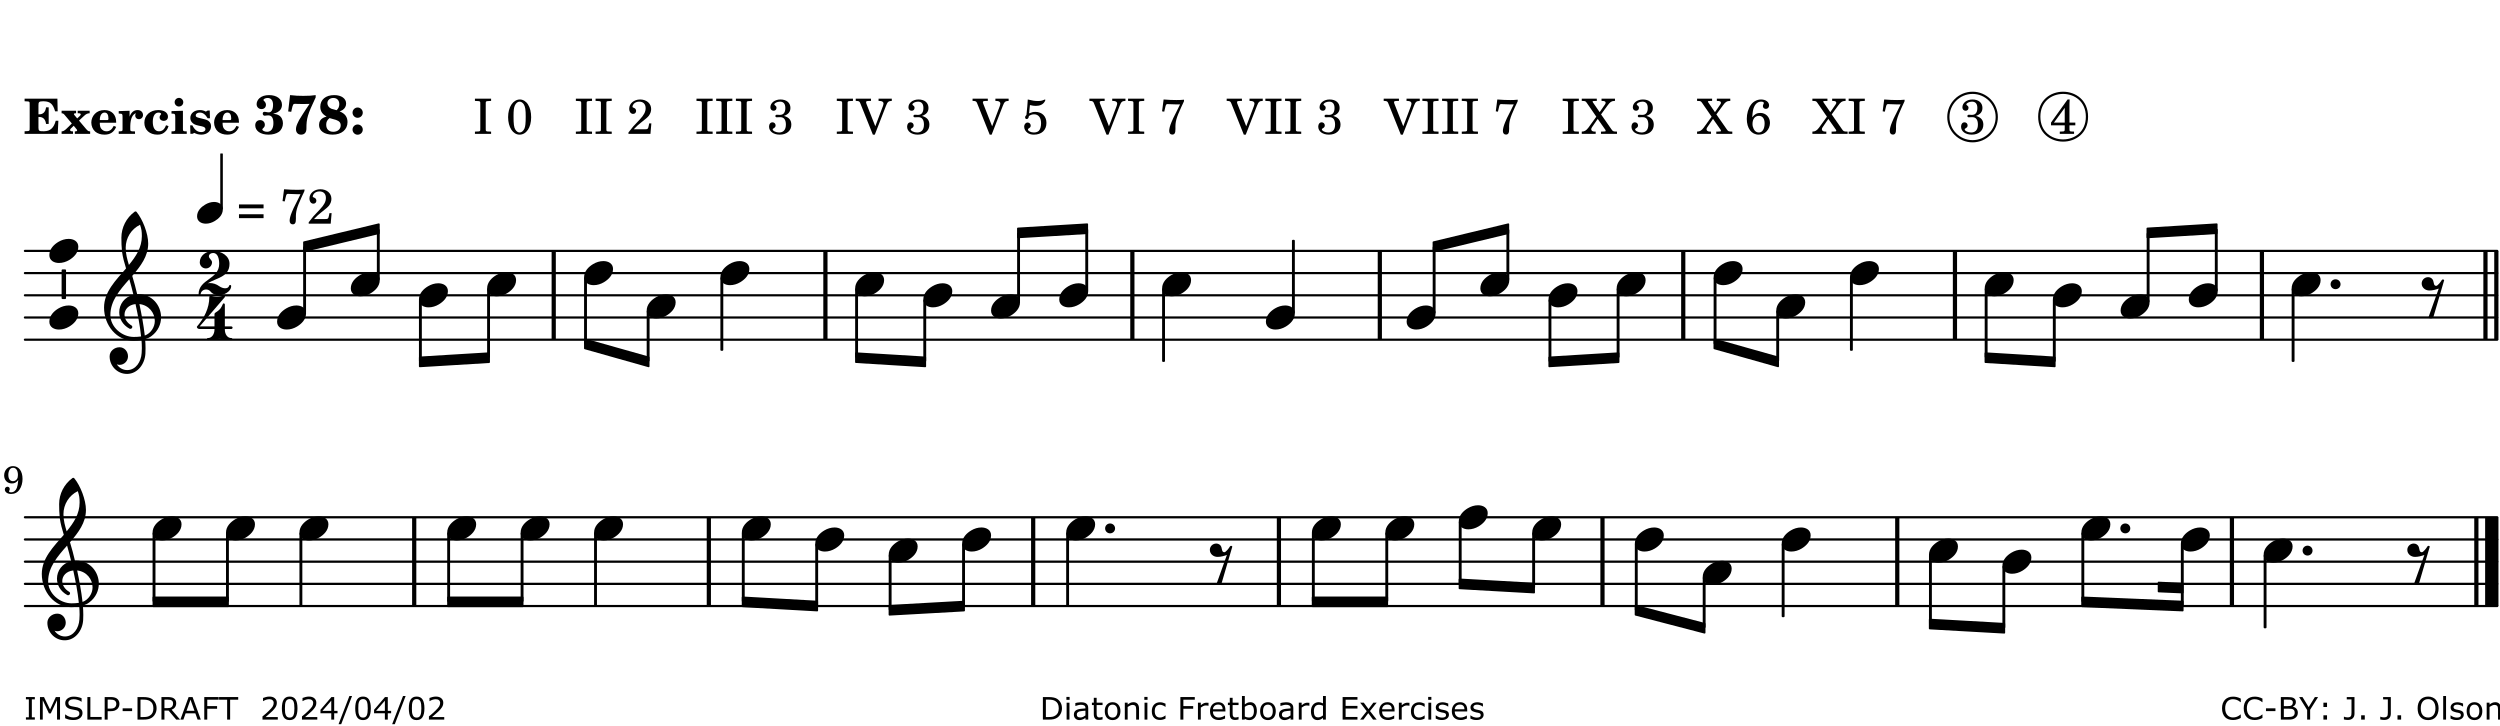 <?xml version="1.0" encoding="UTF-8"?>
<svg xmlns="http://www.w3.org/2000/svg" xmlns:xlink="http://www.w3.org/1999/xlink" width="561pt" height="163pt" viewBox="0 0 561 163" version="1.1">
<defs>
<g>
<symbol overflow="visible" id="glyph0-0">
<path style="stroke:none;" d=""/>
</symbol>
<symbol overflow="visible" id="glyph0-1">
<path style="stroke:none;" d="M 7.531 -7.906 L 0.172 -7.906 L 0.172 -7.312 L 0.344 -7.312 C 0.922 -7.312 1.141 -7.266 1.234 -7.156 C 1.312 -7.047 1.312 -7.016 1.312 -6.328 L 1.312 -1.578 C 1.312 -0.891 1.312 -0.859 1.234 -0.75 C 1.141 -0.641 0.922 -0.594 0.344 -0.594 L 0.172 -0.594 L 0.172 0 L 7.609 0 L 7.75 -2.953 L 7.156 -2.953 C 6.75 -1.359 5.922 -0.609 4.594 -0.594 L 4.266 -0.594 C 3.469 -0.562 3.281 -0.719 3.281 -1.375 L 3.281 -3.797 L 3.469 -3.797 C 4.344 -3.797 4.859 -3.234 4.984 -2.234 L 5.578 -2.234 L 5.578 -5.953 L 4.984 -5.953 C 4.859 -4.938 4.344 -4.391 3.469 -4.391 L 3.281 -4.391 L 3.281 -6.375 C 3.266 -7.141 3.422 -7.312 4.234 -7.312 L 4.531 -7.312 C 5.906 -7.281 6.562 -6.688 7.016 -5.062 L 7.594 -5.062 Z M 7.531 -7.906 "/>
</symbol>
<symbol overflow="visible" id="glyph0-2">
<path style="stroke:none;" d="M 4.047 -2.984 L 5.188 -4.047 C 5.641 -4.469 5.969 -4.625 6.438 -4.625 L 6.438 -5.188 L 3.75 -5.188 L 3.75 -4.625 L 4 -4.625 C 4.266 -4.625 4.438 -4.531 4.438 -4.375 C 4.438 -4.266 4.375 -4.156 4.203 -4 L 3.641 -3.469 L 3.016 -4.219 C 2.938 -4.328 2.906 -4.391 2.906 -4.453 C 2.906 -4.562 3.031 -4.625 3.266 -4.625 L 3.391 -4.625 L 3.391 -5.188 L 0.141 -5.188 L 0.141 -4.625 C 0.469 -4.609 0.594 -4.531 0.875 -4.188 L 2.438 -2.328 L 1.125 -1.047 C 0.719 -0.703 0.484 -0.562 0.141 -0.562 L 0.141 0 L 2.703 0 L 2.703 -0.562 L 2.562 -0.562 C 2.25 -0.562 2.047 -0.672 2.047 -0.859 C 2.047 -0.969 2.109 -1.078 2.203 -1.188 L 2.859 -1.828 L 3.5 -1.047 C 3.594 -0.953 3.625 -0.891 3.625 -0.797 C 3.625 -0.641 3.5 -0.562 3.188 -0.562 L 3.109 -0.562 L 3.109 0 L 6.547 0 L 6.547 -0.562 C 6.141 -0.562 6.031 -0.641 5.562 -1.188 Z M 4.047 -2.984 "/>
</symbol>
<symbol overflow="visible" id="glyph0-3">
<path style="stroke:none;" d="M 5.922 -2.5 L 5.922 -2.672 C 5.922 -4.297 4.906 -5.344 3.297 -5.344 C 2.406 -5.344 1.688 -5.062 1.141 -4.5 C 0.641 -3.984 0.344 -3.266 0.344 -2.547 C 0.344 -1.75 0.688 -0.969 1.234 -0.5 C 1.734 -0.078 2.469 0.172 3.312 0.172 C 4.594 0.172 5.438 -0.406 5.922 -1.578 L 5.375 -1.797 C 4.938 -0.938 4.453 -0.578 3.734 -0.578 C 3.234 -0.578 2.797 -0.828 2.516 -1.234 C 2.328 -1.531 2.25 -1.875 2.25 -2.5 Z M 2.25 -3.094 C 2.25 -4.141 2.672 -4.781 3.328 -4.781 C 3.906 -4.781 4.188 -4.312 4.188 -3.453 C 4.188 -3.188 4.125 -3.094 3.906 -3.094 Z M 2.25 -3.094 "/>
</symbol>
<symbol overflow="visible" id="glyph0-4">
<path style="stroke:none;" d="M 2.641 -5.188 L 0.203 -5.109 L 0.203 -4.547 L 0.359 -4.547 C 1.047 -4.531 1.078 -4.484 1.062 -3.484 L 1.062 -0.984 C 1.047 -0.828 1.047 -0.766 1 -0.703 C 0.922 -0.609 0.719 -0.562 0.234 -0.562 L 0.203 -0.562 L 0.203 0 L 3.859 0 L 3.859 -0.562 L 3.609 -0.562 C 2.875 -0.562 2.797 -0.625 2.797 -1.031 L 2.797 -1.797 C 2.844 -3.422 3.297 -4.422 4.078 -4.625 C 3.938 -4.422 3.906 -4.297 3.906 -4.109 C 3.906 -3.641 4.25 -3.297 4.719 -3.297 C 5.25 -3.297 5.656 -3.703 5.656 -4.234 C 5.656 -4.875 5.156 -5.344 4.453 -5.344 C 3.609 -5.344 3.016 -4.859 2.641 -3.859 Z M 2.641 -5.188 "/>
</symbol>
<symbol overflow="visible" id="glyph0-5">
<path style="stroke:none;" d="M 5.203 -1.938 C 5.047 -1.531 4.953 -1.359 4.781 -1.141 C 4.531 -0.781 4.094 -0.578 3.641 -0.578 C 2.734 -0.578 2.234 -1.344 2.234 -2.703 C 2.234 -4.016 2.719 -4.781 3.531 -4.781 C 3.859 -4.781 4.109 -4.641 4.109 -4.469 C 4.109 -4.422 4.109 -4.422 3.984 -4.266 C 3.797 -4.016 3.766 -3.938 3.766 -3.719 C 3.766 -3.25 4.141 -2.922 4.672 -2.922 C 5.25 -2.922 5.641 -3.281 5.641 -3.859 C 5.641 -4.766 4.781 -5.344 3.469 -5.344 C 1.641 -5.344 0.344 -4.156 0.344 -2.516 C 0.344 -0.906 1.516 0.172 3.281 0.172 C 4.094 0.172 4.641 -0.062 5.109 -0.578 C 5.438 -0.906 5.609 -1.234 5.766 -1.75 Z M 5.203 -1.938 "/>
</symbol>
<symbol overflow="visible" id="glyph0-6">
<path style="stroke:none;" d="M 2.875 -5.188 L 0.312 -5.109 L 0.312 -4.547 L 0.453 -4.547 C 1.125 -4.531 1.156 -4.484 1.156 -3.516 L 1.156 -0.984 C 1.156 -0.828 1.141 -0.766 1.094 -0.703 C 1.031 -0.609 0.812 -0.562 0.344 -0.562 L 0.312 -0.562 L 0.312 0 L 3.734 0 L 3.734 -0.562 L 3.672 -0.562 C 2.984 -0.562 2.875 -0.641 2.875 -1.031 Z M 2 -8.078 C 1.453 -8.078 1.016 -7.641 1.016 -7.109 C 1.016 -6.578 1.453 -6.141 1.969 -6.141 C 2.531 -6.141 2.953 -6.562 2.953 -7.109 C 2.953 -7.641 2.516 -8.078 2 -8.078 Z M 2 -8.078 "/>
</symbol>
<symbol overflow="visible" id="glyph0-7">
<path style="stroke:none;" d="M 4.812 -5.234 L 4.344 -5.234 L 3.938 -5 C 3.516 -5.234 3.109 -5.344 2.578 -5.344 C 1.344 -5.344 0.453 -4.609 0.453 -3.578 C 0.453 -3.156 0.609 -2.766 0.922 -2.484 C 1.25 -2.172 1.562 -2.016 2.281 -1.859 L 3.078 -1.688 C 3.625 -1.562 3.844 -1.375 3.844 -1.047 C 3.844 -0.656 3.484 -0.406 2.906 -0.406 C 2.062 -0.406 1.438 -0.875 0.906 -1.922 L 0.422 -1.922 L 0.469 -0.016 L 0.938 -0.016 L 1.359 -0.219 C 1.781 0.016 2.328 0.172 2.906 0.172 C 4.188 0.172 5.109 -0.609 5.109 -1.703 C 5.109 -2.156 4.938 -2.547 4.641 -2.812 C 4.344 -3.062 4.125 -3.172 3.328 -3.359 L 2.344 -3.609 C 1.812 -3.75 1.672 -3.859 1.672 -4.141 C 1.672 -4.516 2.031 -4.781 2.578 -4.781 C 3.281 -4.781 3.797 -4.406 4.344 -3.5 L 4.859 -3.5 Z M 4.812 -5.234 "/>
</symbol>
<symbol overflow="visible" id="glyph1-0">
<path style="stroke:none;" d=""/>
</symbol>
<symbol overflow="visible" id="glyph1-1">
<path style="stroke:none;" d="M 4.312 -4.531 C 4.797 -4.641 5 -4.719 5.281 -4.859 C 5.922 -5.203 6.297 -5.797 6.297 -6.531 C 6.297 -7.828 5.141 -8.703 3.391 -8.703 C 2.5 -8.703 1.766 -8.469 1.25 -8.016 C 0.844 -7.656 0.609 -7.141 0.609 -6.672 C 0.609 -6.031 1.078 -5.562 1.703 -5.562 C 2.297 -5.562 2.703 -5.953 2.703 -6.531 C 2.703 -6.859 2.562 -7.125 2.219 -7.453 C 2.172 -7.516 2.141 -7.547 2.141 -7.594 C 2.141 -7.828 2.594 -8.062 3.078 -8.062 C 3.844 -8.062 4.297 -7.5 4.297 -6.547 C 4.297 -5.469 3.953 -4.828 3.344 -4.828 C 3.25 -4.828 3.125 -4.828 2.922 -4.875 C 2.656 -4.938 2.562 -4.953 2.438 -4.953 C 2.125 -4.953 1.984 -4.828 1.984 -4.547 C 1.984 -4.266 2.172 -4.078 2.422 -4.078 C 2.516 -4.078 2.578 -4.094 2.797 -4.125 C 3.078 -4.141 3.141 -4.156 3.234 -4.156 C 4 -4.156 4.375 -3.562 4.375 -2.406 C 4.375 -1.172 3.859 -0.469 2.953 -0.469 C 2.438 -0.469 1.891 -0.719 1.891 -0.984 C 1.891 -1.062 1.938 -1.125 2 -1.203 C 2.375 -1.547 2.453 -1.703 2.453 -2.062 C 2.453 -2.641 2 -3.094 1.406 -3.094 C 0.734 -3.094 0.297 -2.609 0.297 -1.922 C 0.297 -0.672 1.5 0.172 3.266 0.172 C 4.172 0.172 5.016 -0.047 5.578 -0.438 C 6.156 -0.844 6.516 -1.594 6.516 -2.375 C 6.516 -3.141 6.172 -3.828 5.609 -4.156 C 5.25 -4.359 4.969 -4.438 4.312 -4.531 Z M 4.312 -4.531 "/>
</symbol>
<symbol overflow="visible" id="glyph1-2">
<path style="stroke:none;" d="M 6.719 -8.703 C 5.891 -8.578 5.203 -8.531 3.922 -8.531 C 2.75 -8.531 2.297 -8.562 0.969 -8.703 L 0.547 -5.031 L 1.234 -4.953 L 1.359 -5.516 C 1.594 -6.594 1.672 -6.75 2.109 -6.75 C 2.172 -6.75 2.234 -6.75 2.328 -6.734 C 2.672 -6.719 3.438 -6.703 3.719 -6.703 C 3.844 -6.703 4.25 -6.719 4.875 -6.719 L 5.344 -6.734 L 4.516 -5.5 L 3.891 -4.531 C 2.938 -3.031 2.938 -3.031 2.641 -2.359 C 2.391 -1.812 2.297 -1.422 2.297 -1.031 C 2.297 -0.297 2.75 0.172 3.438 0.172 C 4.203 0.172 4.641 -0.312 4.641 -1.188 C 4.641 -3.453 4.875 -4.297 6.719 -8.188 Z M 6.719 -8.703 "/>
</symbol>
<symbol overflow="visible" id="glyph1-3">
<path style="stroke:none;" d="M 4.953 -5.047 C 5.312 -5.188 5.484 -5.281 5.656 -5.391 C 6.141 -5.734 6.406 -6.234 6.406 -6.812 C 6.406 -7.938 5.344 -8.703 3.734 -8.703 C 1.828 -8.703 0.609 -7.688 0.609 -6.094 C 0.609 -5.109 1.062 -4.406 2.031 -3.891 C 1.641 -3.766 1.484 -3.719 1.281 -3.609 C 0.656 -3.281 0.328 -2.719 0.328 -2 C 0.328 -0.672 1.531 0.172 3.391 0.172 C 5.375 0.172 6.719 -0.953 6.719 -2.641 C 6.719 -3.797 6.156 -4.562 4.953 -5.047 Z M 4.266 -5.312 C 3.75 -5.438 3.375 -5.547 3.141 -5.625 C 2.562 -5.844 2.203 -6.344 2.203 -6.891 C 2.203 -7.562 2.766 -8.062 3.531 -8.062 C 4.359 -8.062 4.875 -7.531 4.875 -6.672 C 4.875 -6.109 4.656 -5.641 4.266 -5.312 Z M 2.688 -3.547 C 3.203 -3.422 3.812 -3.234 4.125 -3.141 C 4.891 -2.859 5.188 -2.531 5.188 -1.906 C 5.188 -1.062 4.5 -0.469 3.531 -0.469 C 2.531 -0.469 1.938 -1.062 1.938 -2.047 C 1.938 -2.688 2.141 -3.109 2.688 -3.547 Z M 2.688 -3.547 "/>
</symbol>
<symbol overflow="visible" id="glyph1-4">
<path style="stroke:none;" d="M 1.844 -2.109 C 1.219 -2.109 0.703 -1.594 0.703 -0.969 C 0.703 -0.344 1.219 0.188 1.828 0.188 C 2.484 0.188 3 -0.312 3 -0.969 C 3 -1.594 2.484 -2.109 1.844 -2.109 Z M 1.844 -5.922 C 1.219 -5.922 0.703 -5.391 0.703 -4.766 C 0.703 -4.141 1.219 -3.609 1.828 -3.609 C 2.484 -3.609 3 -4.125 3 -4.766 C 3 -5.391 2.484 -5.922 1.844 -5.922 Z M 1.844 -5.922 "/>
</symbol>
<symbol overflow="visible" id="glyph2-0">
<path style="stroke:none;" d=""/>
</symbol>
<symbol overflow="visible" id="glyph2-1">
<path style="stroke:none;" d=""/>
</symbol>
<symbol overflow="visible" id="glyph2-2">
<path style="stroke:none;" d="M 0.422 -7.391 L 0.641 -7.391 C 1.266 -7.375 1.469 -7.344 1.562 -7.234 C 1.625 -7.141 1.625 -7.109 1.625 -6.562 L 1.625 -1.344 C 1.625 -0.797 1.625 -0.766 1.562 -0.672 C 1.469 -0.562 1.266 -0.516 0.641 -0.516 L 0.422 -0.516 L 0.422 0 L 4.047 0 L 4.047 -0.516 L 3.828 -0.516 C 3.203 -0.516 3 -0.547 2.906 -0.672 C 2.844 -0.766 2.844 -0.781 2.844 -1.344 L 2.844 -6.562 C 2.844 -7.125 2.844 -7.141 2.906 -7.234 C 3 -7.344 3.203 -7.375 3.828 -7.391 L 4.047 -7.391 L 4.047 -7.906 L 0.422 -7.906 Z M 0.422 -7.391 "/>
</symbol>
<symbol overflow="visible" id="glyph2-3">
<path style="stroke:none;" d="M 3.109 -7.719 C 1.578 -7.719 0.453 -6.047 0.453 -3.75 C 0.453 -1.484 1.547 0.172 3.016 0.172 C 4.562 0.172 5.625 -1.438 5.625 -3.719 C 5.625 -4.875 5.391 -5.844 4.922 -6.594 C 4.5 -7.281 3.797 -7.719 3.109 -7.719 Z M 3.031 -7.234 C 3.391 -7.234 3.75 -7 4.016 -6.562 C 4.297 -6.047 4.406 -5.422 4.406 -3.922 C 4.406 -2.375 4.328 -1.656 4.109 -1.172 C 3.859 -0.641 3.469 -0.312 3.047 -0.312 C 2.672 -0.312 2.328 -0.547 2.062 -0.984 C 1.766 -1.5 1.672 -2.172 1.672 -3.969 C 1.672 -5.25 1.75 -5.891 1.969 -6.375 C 2.219 -6.922 2.625 -7.234 3.031 -7.234 Z M 3.031 -7.234 "/>
</symbol>
<symbol overflow="visible" id="glyph2-4">
<path style="stroke:none;" d="M 5.531 -2.359 L 5.047 -2.359 L 4.938 -1.812 C 4.797 -1.094 4.703 -1.031 4.031 -1.031 L 1.578 -1.031 C 2.328 -1.812 2.578 -2.047 3.281 -2.594 C 4.281 -3.359 4.703 -3.75 4.969 -4.078 C 5.312 -4.562 5.484 -5.031 5.484 -5.578 C 5.484 -6.828 4.453 -7.719 3.016 -7.719 C 1.625 -7.719 0.562 -6.828 0.562 -5.656 C 0.562 -4.969 0.922 -4.484 1.438 -4.484 C 1.844 -4.484 2.109 -4.766 2.109 -5.156 C 2.109 -5.438 1.953 -5.688 1.734 -5.781 C 1.328 -5.953 1.297 -5.969 1.297 -6.109 C 1.297 -6.281 1.406 -6.531 1.562 -6.719 C 1.844 -7.047 2.297 -7.234 2.797 -7.234 C 3.719 -7.234 4.25 -6.688 4.25 -5.766 C 4.25 -4.953 3.859 -4.219 2.953 -3.25 C 2.141 -2.406 1.641 -1.859 1.453 -1.656 C 1.062 -1.188 0.859 -0.938 0.391 -0.312 L 0.391 0 L 5.328 0 Z M 5.531 -2.359 "/>
</symbol>
<symbol overflow="visible" id="glyph2-5">
<path style="stroke:none;" d="M 3.797 -4.031 C 4.781 -4.391 5.25 -4.953 5.25 -5.828 C 5.25 -6.984 4.375 -7.719 3.016 -7.719 C 1.734 -7.719 0.75 -6.953 0.75 -5.953 C 0.75 -5.516 1.047 -5.188 1.484 -5.188 C 1.859 -5.188 2.125 -5.453 2.125 -5.844 C 2.125 -6.094 2.031 -6.234 1.781 -6.406 C 1.672 -6.484 1.641 -6.531 1.641 -6.609 C 1.641 -6.906 2.281 -7.234 2.906 -7.234 C 3.688 -7.234 4.109 -6.75 4.109 -5.812 C 4.109 -4.797 3.688 -4.266 2.906 -4.266 C 2.812 -4.266 2.625 -4.266 2.469 -4.281 C 2.375 -4.297 2.297 -4.297 2.219 -4.297 C 2 -4.297 1.875 -4.188 1.875 -4 C 1.875 -3.812 1.984 -3.719 2.219 -3.719 C 2.297 -3.719 2.375 -3.719 2.469 -3.734 C 2.688 -3.75 2.875 -3.75 2.984 -3.75 C 3.797 -3.75 4.234 -3.172 4.234 -2.078 C 4.234 -0.938 3.688 -0.312 2.703 -0.312 C 2.016 -0.312 1.266 -0.672 1.266 -1.016 C 1.266 -1.125 1.297 -1.141 1.5 -1.266 C 1.812 -1.453 1.922 -1.625 1.922 -1.906 C 1.922 -2.297 1.625 -2.594 1.234 -2.594 C 0.766 -2.594 0.453 -2.219 0.453 -1.625 C 0.453 -0.562 1.438 0.172 2.844 0.172 C 4.422 0.172 5.453 -0.719 5.453 -2.062 C 5.453 -3.094 4.922 -3.719 3.797 -4.031 Z M 3.797 -4.031 "/>
</symbol>
<symbol overflow="visible" id="glyph2-6">
<path style="stroke:none;" d="M 4.297 -1.703 L 2.297 -6.781 C 2.25 -6.922 2.219 -7.062 2.219 -7.125 C 2.219 -7.312 2.406 -7.391 2.891 -7.391 L 3.328 -7.391 L 3.328 -7.906 L -0.094 -7.906 L -0.094 -7.391 L 0.125 -7.391 C 0.641 -7.375 0.797 -7.266 0.969 -6.781 L 3.75 0.172 L 4.188 0.172 L 6.703 -6.312 C 7.031 -7.172 7.266 -7.375 7.891 -7.391 L 8 -7.391 L 8 -7.906 L 5.031 -7.906 L 5.031 -7.391 L 5.25 -7.391 C 5.812 -7.391 6.141 -7.172 6.141 -6.828 C 6.141 -6.672 6.078 -6.422 6 -6.203 Z M 4.297 -1.703 "/>
</symbol>
<symbol overflow="visible" id="glyph2-7">
<path style="stroke:none;" d="M 1.797 -6.469 C 2.391 -6.328 2.688 -6.281 3.125 -6.281 C 4.047 -6.281 4.734 -6.609 5.094 -7.219 C 5.219 -7.422 5.25 -7.531 5.25 -7.609 C 5.25 -7.672 5.234 -7.719 5.172 -7.719 C 5.141 -7.719 5.094 -7.703 5.031 -7.672 C 4.484 -7.438 4.203 -7.375 3.578 -7.375 C 2.875 -7.375 2.438 -7.453 1.312 -7.719 C 1.266 -6.797 1.172 -5.625 1.016 -4.266 C 0.781 -4.016 0.719 -3.875 0.719 -3.703 C 0.719 -3.469 0.859 -3.328 1.062 -3.328 C 1.344 -3.328 1.516 -3.562 1.562 -4 C 1.938 -4.266 2.297 -4.391 2.734 -4.391 C 3.719 -4.391 4.297 -3.641 4.297 -2.391 C 4.297 -1.656 4.125 -1.031 3.797 -0.688 C 3.578 -0.453 3.125 -0.312 2.672 -0.312 C 2.016 -0.312 1.344 -0.641 1.344 -0.984 C 1.344 -1.062 1.406 -1.156 1.531 -1.234 C 1.875 -1.438 1.969 -1.578 1.969 -1.875 C 1.969 -2.25 1.672 -2.547 1.281 -2.547 C 0.844 -2.547 0.5 -2.141 0.5 -1.625 C 0.5 -1.078 0.812 -0.531 1.297 -0.203 C 1.672 0.047 2.109 0.172 2.688 0.172 C 4.422 0.172 5.5 -0.844 5.5 -2.453 C 5.5 -3.938 4.516 -4.938 3.016 -4.938 C 2.547 -4.938 2.219 -4.859 1.609 -4.609 Z M 1.797 -6.469 "/>
</symbol>
<symbol overflow="visible" id="glyph2-8">
<path style="stroke:none;" d="M 0.641 -5.062 L 1.125 -4.984 L 1.328 -5.844 C 1.484 -6.578 1.562 -6.688 1.891 -6.688 C 1.938 -6.688 2.031 -6.688 2.125 -6.672 C 3.469 -6.609 3.469 -6.609 3.969 -6.609 C 4.125 -6.609 4.375 -6.609 4.672 -6.609 L 3.938 -5.109 C 3.125 -3.5 3.016 -3.312 2.75 -2.625 C 2.406 -1.812 2.234 -1.125 2.234 -0.656 C 2.234 -0.156 2.5 0.156 2.922 0.156 C 3.453 0.156 3.656 -0.203 3.641 -1.156 C 3.594 -2.734 3.797 -3.5 4.969 -6.062 C 5.125 -6.406 5.297 -6.75 5.453 -7.094 C 5.469 -7.109 5.5 -7.203 5.562 -7.344 L 5.562 -7.672 C 4.906 -7.609 4.562 -7.594 3.875 -7.594 C 2.922 -7.594 2.172 -7.625 0.984 -7.719 Z M 0.641 -5.062 "/>
</symbol>
<symbol overflow="visible" id="glyph2-9">
<path style="stroke:none;" d="M 4.266 -4.375 L 5.719 -6.359 C 6.281 -7.156 6.609 -7.375 7.219 -7.391 L 7.391 -7.391 L 7.391 -7.906 L 4.375 -7.906 L 4.375 -7.391 L 4.531 -7.391 C 5.062 -7.391 5.297 -7.266 5.297 -6.969 C 5.297 -6.844 5.25 -6.766 5.141 -6.594 L 3.953 -4.875 L 2.5 -6.984 C 2.422 -7.094 2.375 -7.203 2.375 -7.25 C 2.375 -7.359 2.469 -7.391 2.906 -7.391 L 3.312 -7.391 L 3.312 -7.906 L -0.062 -7.906 L -0.062 -7.391 L 0.125 -7.391 C 0.719 -7.375 0.797 -7.344 1.047 -6.984 L 3.203 -3.859 L 1.422 -1.391 C 0.938 -0.75 0.562 -0.531 -0.016 -0.516 L -0.062 -0.516 L -0.062 0 L 3.062 0 L 3.062 -0.516 L 2.781 -0.516 C 2.344 -0.516 2.062 -0.719 2.062 -1.047 C 2.062 -1.188 2.141 -1.359 2.25 -1.516 L 3.516 -3.359 L 5.141 -1.047 C 5.25 -0.922 5.297 -0.797 5.297 -0.719 C 5.297 -0.531 5.25 -0.531 4.562 -0.516 L 4.25 -0.516 L 4.25 0 L 7.844 0 L 7.844 -0.516 L 7.719 -0.516 C 6.984 -0.531 6.906 -0.562 6.562 -1.078 Z M 4.266 -4.375 "/>
</symbol>
<symbol overflow="visible" id="glyph2-10">
<path style="stroke:none;" d="M 1.672 -3.719 C 1.781 -5.094 1.844 -5.453 2.078 -6.016 C 2.406 -6.797 2.984 -7.234 3.672 -7.234 C 4.047 -7.234 4.281 -7.125 4.281 -6.922 C 4.281 -6.875 4.266 -6.844 4.234 -6.766 C 4.125 -6.562 4.062 -6.391 4.062 -6.25 C 4.062 -5.875 4.344 -5.609 4.734 -5.609 C 5.156 -5.609 5.453 -5.938 5.453 -6.391 C 5.453 -7.156 4.703 -7.719 3.656 -7.719 C 2.766 -7.719 1.922 -7.281 1.391 -6.547 C 0.781 -5.703 0.453 -4.562 0.453 -3.375 C 0.453 -1.234 1.516 0.172 3.125 0.172 C 3.844 0.172 4.438 -0.078 4.891 -0.562 C 5.359 -1.047 5.656 -1.75 5.656 -2.453 C 5.656 -3.75 4.734 -4.703 3.484 -4.703 C 2.734 -4.703 2.188 -4.422 1.672 -3.719 Z M 3.172 -4.047 C 3.969 -4.047 4.453 -3.422 4.453 -2.375 C 4.453 -1.109 3.953 -0.312 3.156 -0.312 C 2.656 -0.312 2.266 -0.562 2 -1.109 C 1.828 -1.453 1.734 -1.812 1.734 -2.219 C 1.734 -3.359 2.297 -4.047 3.172 -4.047 Z M 3.172 -4.047 "/>
</symbol>
<symbol overflow="visible" id="glyph2-11">
<path style="stroke:none;" d="M 4.031 -7.719 L 0.312 -2.531 L 0.312 -1.922 L 3.391 -1.922 L 3.391 -1.344 C 3.391 -0.781 3.391 -0.766 3.312 -0.672 C 3.234 -0.547 3.016 -0.516 2.406 -0.516 L 2.281 -0.516 L 2.281 0 L 5.484 0 L 5.484 -0.516 L 5.438 -0.516 C 4.812 -0.516 4.594 -0.547 4.516 -0.672 C 4.453 -0.766 4.453 -0.781 4.453 -1.344 L 4.453 -1.922 L 5.766 -1.922 L 5.766 -2.531 L 4.453 -2.531 L 4.453 -5.516 C 4.453 -6.891 4.453 -6.922 4.5 -7.719 Z M 3.391 -2.531 L 0.969 -2.531 L 3.391 -5.844 Z M 3.391 -2.531 "/>
</symbol>
<symbol overflow="visible" id="glyph2-12">
<path style="stroke:none;" d="M 0.562 -1.234 L 6.078 -1.234 L 6.078 -2.109 L 0.562 -2.109 Z M 0.562 -3.438 L 6.078 -3.438 L 6.078 -4.312 L 0.562 -4.312 Z M 0.562 -3.438 "/>
</symbol>
<symbol overflow="visible" id="glyph3-0">
<path style="stroke:none;" d="M 1 0 L 8.969 0 L 8.969 -10.625 L 1 -10.625 Z M 1.984 -1 L 1.984 -9.625 L 7.969 -9.625 L 7.969 -1 Z M 1.984 -1 "/>
</symbol>
<symbol overflow="visible" id="glyph3-1">
<path style="stroke:none;" d="M 4.344 -2.703 C 3.531 -2.703 2.734 -2.453 2.031 -2.031 C 1.094 -1.469 0 -0.484 0 0.938 C 0 2.156 1.062 2.703 2.156 2.703 C 2.969 2.703 3.766 2.453 4.469 2.031 C 5.406 1.469 6.5 0.484 6.5 -0.938 C 6.5 -2.156 5.438 -2.703 4.344 -2.703 Z M 4.344 -2.703 "/>
</symbol>
<symbol overflow="visible" id="glyph3-2">
<path style="stroke:none;" d="M 1.438 4.984 C 1.594 5.125 1.797 5.172 1.984 5.172 C 2.188 5.172 2.375 5.125 2.531 4.984 L 4.984 -3.391 C 4.875 -3.625 4.547 -3.625 4.422 -3.391 C 4.281 -3.094 3.531 -2.125 3.203 -2.125 C 2.625 -2.125 2.703 -2.75 2.516 -3.312 C 2.344 -3.781 1.891 -4.078 1.391 -4.078 C 0.594 -4.078 -0.062 -3.453 -0.062 -2.656 C -0.062 -1.734 0.75 -1.078 1.672 -1.078 C 2.391 -1.078 3.094 -1.281 3.766 -1.516 Z M 1.438 4.984 "/>
</symbol>
<symbol overflow="visible" id="glyph3-3">
<path style="stroke:none;" d="M 0 0 C 0 0.625 0.5 1.109 1.109 1.109 C 1.734 1.109 2.234 0.625 2.234 0 C 2.234 -0.625 1.734 -1.109 1.109 -1.109 C 0.5 -1.109 0 -0.625 0 0 Z M 0 0 "/>
</symbol>
<symbol overflow="visible" id="glyph3-4">
<path style="stroke:none;" d="M 5.297 12.656 L 5.312 11.797 L 5.234 11.797 C 4.266 11.797 3.422 11.281 2.906 10.5 C 3.109 10.578 3.312 10.625 3.531 10.625 C 4.562 10.625 5.422 9.766 5.422 8.719 C 5.422 7.609 4.609 6.672 3.531 6.672 C 2.344 6.672 1.297 7.562 1.297 8.719 C 1.297 10.891 3.031 12.656 5.172 12.656 Z M 9.188 4.047 C 8.906 1.594 8.469 -0.703 7.984 -3.016 C 10.125 -2.781 11.438 -1.016 11.438 0.781 C 11.438 2.156 10.531 3.562 9.188 4.047 Z M 1.469 -0.562 C 1.469 -3.75 3.578 -6.172 5.719 -8.594 C 6.062 -7.438 6.359 -6.25 6.641 -5.094 C 4.609 -4.641 3.453 -2.922 3.453 -1.172 C 3.453 0.219 4.188 1.656 5.781 2.516 C 5.844 2.531 5.891 2.547 5.953 2.547 C 6.203 2.547 6.391 2.328 6.391 2.109 C 6.391 2.016 6.359 1.906 6.25 1.812 C 5.141 1.172 4.641 0.234 4.641 -0.641 C 4.641 -1.797 5.531 -2.844 7.109 -3.016 C 7.625 -0.641 8.094 1.719 8.359 4.25 C 7.828 4.328 7.297 4.359 6.734 4.359 C 4.047 4.359 1.469 2.125 1.469 -0.562 Z M 6.672 5.219 C 7.297 5.219 7.875 5.156 8.453 5.062 C 8.5 5.672 8.531 6.281 8.531 6.891 C 8.531 7.25 8.5 7.625 8.484 7.984 C 8.359 9.953 7.172 11.75 5.312 11.797 L 5.297 12.656 C 7.562 12.594 9.188 10.484 9.328 8.109 C 9.344 7.734 9.359 7.328 9.359 6.953 C 9.359 6.25 9.328 5.562 9.266 4.859 C 9.781 4.703 10.281 4.484 10.719 4.141 C 12.188 3.031 12.844 1.469 12.844 -0.047 C 12.844 -2.688 10.844 -5.234 7.75 -5.234 C 7.672 -5.234 7.562 -5.219 7.484 -5.219 C 7.156 -6.594 6.797 -7.984 6.375 -9.344 C 8.25 -11.516 9.953 -13.75 9.953 -16.594 C 9.953 -18.844 8.719 -22.047 7.312 -23.734 C 7.188 -23.828 7.031 -23.828 6.906 -23.734 C 5.047 -22.375 3.938 -20.203 3.938 -17.906 C 3.938 -16.875 3.969 -15.844 4.078 -14.797 C 4.25 -13.5 4.609 -12.25 4.984 -11.016 C 2.656 -8.328 0.047 -5.75 0.047 -2.234 C 0.047 1.797 2.922 5.219 6.672 5.219 Z M 8.531 -18.25 C 8.531 -15.734 7.219 -13.719 5.625 -11.797 C 5.266 -13.016 4.906 -14.188 4.906 -15.656 C 4.906 -17.844 6.156 -19.859 8.125 -20.812 C 8.453 -19.828 8.531 -19.344 8.531 -18.25 Z M 8.531 -18.25 "/>
</symbol>
<symbol overflow="visible" id="glyph4-0">
<path style="stroke:none;" d="M 0.891 0 L 7.984 0 L 7.984 -9.453 L 0.891 -9.453 Z M 1.781 -0.891 L 1.781 -8.578 L 7.094 -8.578 L 7.094 -0.891 Z M 1.781 -0.891 "/>
</symbol>
<symbol overflow="visible" id="glyph4-1">
<path style="stroke:none;" d="M 3.812 -2.438 C 3.109 -2.438 2.406 -2.203 1.797 -1.828 C 0.953 -1.328 0 -0.469 0 0.797 C 0 1.922 0.953 2.438 1.969 2.438 C 2.688 2.438 3.375 2.203 4 1.828 C 4.828 1.328 5.781 0.469 5.781 -0.797 C 5.781 -1.922 4.828 -2.438 3.812 -2.438 Z M 3.812 -2.438 "/>
</symbol>
<symbol overflow="visible" id="glyph5-0">
<path style="stroke:none;" d="M 1 0 L 8.969 0 L 8.969 -10.625 L 1 -10.625 Z M 1.984 -1 L 1.984 -9.625 L 7.969 -9.625 L 7.969 -1 Z M 1.984 -1 "/>
</symbol>
<symbol overflow="visible" id="glyph5-1">
<path style="stroke:none;" d="M 2.031 -2.688 C 3.938 -3.906 6.938 -4.062 6.938 -7.078 C 6.938 -8.828 5.172 -9.953 3.281 -9.953 C 1.688 -9.953 0.266 -8.922 0.266 -7.406 C 0.266 -6.656 0.875 -6.031 1.641 -6.031 C 2.391 -6.031 3.016 -6.656 3.016 -7.406 C 3.016 -7.953 2.312 -8.234 2.312 -8.766 C 2.312 -9.219 2.781 -9.5 3.281 -9.5 C 4.297 -9.5 4.625 -8.25 4.625 -7.078 C 4.625 -3.531 0 -3.688 0 -0.219 C 0 -0.078 0.125 0 0.234 0 C 0.344 0 0.438 -0.078 0.453 -0.219 C 0.516 -0.922 1.094 -1.312 1.688 -1.312 C 2.031 -1.312 2.391 -1.188 2.656 -0.875 C 3.141 -0.281 3.844 0 4.562 0 C 5.516 0 7.312 -0.75 7.312 -2.094 C 7.312 -2.234 7.188 -2.328 7.078 -2.328 C 6.969 -2.328 6.891 -2.266 6.859 -2.156 C 6.75 -1.75 6.391 -1.578 5.969 -1.578 C 5.578 -1.578 5.078 -1.734 4.656 -2.031 C 3.969 -2.531 3.234 -2.75 2.562 -2.75 C 2.391 -2.75 2.219 -2.734 2.031 -2.688 Z M 2.031 -2.688 "/>
</symbol>
<symbol overflow="visible" id="glyph5-2">
<path style="stroke:none;" d="M 3.906 -2.328 C 3.906 -1.375 3.344 -0.453 2.453 -0.453 C 2.297 -0.453 2.219 -0.359 2.219 -0.234 C 2.219 -0.125 2.297 0 2.453 0 C 3.328 0 4.188 -0.266 5.062 -0.266 C 5.938 -0.266 6.797 0 7.672 0 C 7.828 0 7.906 -0.125 7.906 -0.234 C 7.906 -0.359 7.828 -0.453 7.672 -0.453 C 6.766 -0.453 6.234 -1.375 6.234 -2.328 Z M 4.062 -6.109 C 3.922 -6.016 3.906 -5.844 3.906 -5.672 L 3.906 -3.062 L 0.578 -3.062 L 6.234 -9.641 C 6.359 -9.781 6.172 -10.047 5.891 -9.953 C 5.438 -9.828 4.953 -9.703 4.484 -9.703 C 4 -9.703 3.531 -9.828 3.062 -9.953 C 2.891 -10.016 2.75 -9.844 2.75 -9.641 C 2.75 -7.188 1.594 -4.922 0 -3.062 C -0.016 -3.047 -0.047 -3.016 -0.047 -2.953 C -0.047 -2.766 0.125 -2.484 0.578 -2.484 L 3.906 -2.484 L 3.906 -2.328 L 6.234 -2.328 L 6.234 -2.484 L 7.672 -2.484 C 7.875 -2.484 7.969 -2.656 7.969 -2.781 C 7.969 -2.922 7.875 -3.062 7.672 -3.062 L 6.234 -3.062 L 6.234 -7.953 C 6.234 -8.125 6.094 -8.234 5.969 -8.234 C 5.891 -8.234 5.844 -8.188 5.797 -8.109 C 5.641 -7.766 5.484 -7.406 5.266 -7.109 C 4.938 -6.688 4.5 -6.391 4.062 -6.109 Z M 4.062 -6.109 "/>
</symbol>
<symbol overflow="visible" id="glyph6-0">
<path style="stroke:none;" d=""/>
</symbol>
<symbol overflow="visible" id="glyph6-1">
<path style="stroke:none;" d="M 3.516 -3.016 C 3.406 -2 3.359 -1.703 3.203 -1.266 C 2.969 -0.625 2.5 -0.25 1.922 -0.25 C 1.625 -0.25 1.438 -0.328 1.438 -0.469 C 1.438 -0.5 1.453 -0.547 1.484 -0.609 C 1.578 -0.812 1.594 -0.875 1.594 -0.984 C 1.594 -1.281 1.391 -1.5 1.094 -1.5 C 0.75 -1.5 0.5 -1.234 0.5 -0.875 C 0.5 -0.297 1.109 0.125 1.906 0.125 C 2.703 0.125 3.375 -0.219 3.797 -0.875 C 4.234 -1.516 4.469 -2.344 4.469 -3.25 C 4.469 -5 3.641 -6.125 2.328 -6.125 C 1.203 -6.125 0.344 -5.203 0.344 -4.031 C 0.344 -2.984 1.062 -2.234 2.062 -2.234 C 2.688 -2.234 3.047 -2.422 3.516 -3.016 Z M 2.375 -5.75 C 3.016 -5.75 3.438 -5.125 3.438 -4.141 C 3.438 -3.781 3.375 -3.453 3.234 -3.25 C 3.031 -2.938 2.703 -2.75 2.328 -2.75 C 1.656 -2.75 1.281 -3.266 1.281 -4.188 C 1.281 -4.609 1.391 -5.016 1.547 -5.281 C 1.75 -5.609 1.984 -5.75 2.375 -5.75 Z M 2.375 -5.75 "/>
</symbol>
<symbol overflow="visible" id="glyph7-0">
<path style="stroke:none;" d="M 0.875 0 L 0.875 -5.234 L 6.094 -5.234 L 6.094 0 Z M 1.312 -0.438 L 5.656 -0.438 L 5.656 -4.797 L 1.312 -4.797 Z M 1.312 -0.438 "/>
</symbol>
<symbol overflow="visible" id="glyph7-1">
<path style="stroke:none;" d="M 2.469 0 L 0.469 0 L 0.469 -0.516 L 1.125 -0.516 L 1.125 -4.547 L 0.469 -4.547 L 0.469 -5.062 L 2.469 -5.062 L 2.469 -4.547 L 1.797 -4.547 L 1.797 -0.516 L 2.469 -0.516 Z M 2.469 0 "/>
</symbol>
<symbol overflow="visible" id="glyph7-2">
<path style="stroke:none;" d="M 5.188 0 L 4.516 0 L 4.516 -4.359 L 3.109 -1.391 L 2.703 -1.391 L 1.312 -4.359 L 1.312 0 L 0.688 0 L 0.688 -5.062 L 1.594 -5.062 L 2.953 -2.25 L 4.25 -5.062 L 5.188 -5.062 Z M 5.188 0 "/>
</symbol>
<symbol overflow="visible" id="glyph7-3">
<path style="stroke:none;" d="M 4.359 -1.453 C 4.359 -1.254 4.312 -1.055 4.219 -0.859 C 4.133 -0.672 4.008 -0.508 3.844 -0.375 C 3.656 -0.227 3.441 -0.113 3.203 -0.031 C 2.961 0.051 2.672 0.094 2.328 0.094 C 1.961 0.094 1.633 0.062 1.344 0 C 1.051 -0.07 0.754 -0.176 0.453 -0.312 L 0.453 -1.156 L 0.5 -1.156 C 0.758 -0.945 1.055 -0.781 1.391 -0.656 C 1.723 -0.539 2.039 -0.484 2.344 -0.484 C 2.758 -0.484 3.082 -0.562 3.312 -0.719 C 3.539 -0.875 3.656 -1.082 3.656 -1.344 C 3.656 -1.57 3.598 -1.738 3.484 -1.844 C 3.379 -1.945 3.219 -2.031 3 -2.094 C 2.82 -2.145 2.633 -2.18 2.438 -2.203 C 2.238 -2.234 2.031 -2.273 1.812 -2.328 C 1.363 -2.422 1.031 -2.582 0.812 -2.812 C 0.594 -3.039 0.484 -3.336 0.484 -3.703 C 0.484 -4.129 0.66 -4.477 1.016 -4.75 C 1.379 -5.02 1.836 -5.156 2.391 -5.156 C 2.742 -5.156 3.066 -5.117 3.359 -5.047 C 3.66 -4.984 3.926 -4.898 4.156 -4.797 L 4.156 -4.016 L 4.109 -4.016 C 3.922 -4.172 3.664 -4.301 3.344 -4.406 C 3.031 -4.52 2.711 -4.578 2.391 -4.578 C 2.023 -4.578 1.734 -4.5 1.516 -4.344 C 1.297 -4.195 1.188 -4.008 1.188 -3.781 C 1.188 -3.562 1.238 -3.391 1.344 -3.266 C 1.457 -3.148 1.648 -3.062 1.922 -3 C 2.066 -2.969 2.273 -2.926 2.547 -2.875 C 2.816 -2.832 3.039 -2.789 3.219 -2.75 C 3.602 -2.645 3.891 -2.488 4.078 -2.281 C 4.266 -2.082 4.359 -1.805 4.359 -1.453 Z M 4.359 -1.453 "/>
</symbol>
<symbol overflow="visible" id="glyph7-4">
<path style="stroke:none;" d="M 3.891 0 L 0.688 0 L 0.688 -5.062 L 1.359 -5.062 L 1.359 -0.594 L 3.891 -0.594 Z M 3.891 0 "/>
</symbol>
<symbol overflow="visible" id="glyph7-5">
<path style="stroke:none;" d="M 4 -3.531 C 4 -3.312 3.957 -3.102 3.875 -2.906 C 3.801 -2.719 3.691 -2.551 3.547 -2.406 C 3.367 -2.238 3.16 -2.109 2.922 -2.016 C 2.691 -1.93 2.395 -1.891 2.031 -1.891 L 1.359 -1.891 L 1.359 0 L 0.688 0 L 0.688 -5.062 L 2.062 -5.062 C 2.363 -5.062 2.617 -5.035 2.828 -4.984 C 3.035 -4.93 3.223 -4.852 3.391 -4.75 C 3.578 -4.625 3.723 -4.461 3.828 -4.266 C 3.941 -4.078 4 -3.832 4 -3.531 Z M 3.297 -3.516 C 3.297 -3.691 3.266 -3.844 3.203 -3.969 C 3.141 -4.102 3.047 -4.211 2.922 -4.297 C 2.816 -4.359 2.691 -4.406 2.547 -4.438 C 2.41 -4.469 2.234 -4.484 2.016 -4.484 L 1.359 -4.484 L 1.359 -2.469 L 1.922 -2.469 C 2.191 -2.469 2.41 -2.488 2.578 -2.531 C 2.754 -2.582 2.895 -2.66 3 -2.766 C 3.102 -2.879 3.176 -2.992 3.219 -3.109 C 3.27 -3.234 3.297 -3.367 3.297 -3.516 Z M 3.297 -3.516 "/>
</symbol>
<symbol overflow="visible" id="glyph7-6">
<path style="stroke:none;" d="M 2.641 -1.906 L 0.516 -1.906 L 0.516 -2.531 L 2.641 -2.531 Z M 2.641 -1.906 "/>
</symbol>
<symbol overflow="visible" id="glyph7-7">
<path style="stroke:none;" d="M 4.969 -2.531 C 4.969 -2.07 4.863 -1.656 4.656 -1.281 C 4.457 -0.906 4.191 -0.613 3.859 -0.406 C 3.629 -0.258 3.367 -0.156 3.078 -0.094 C 2.797 -0.031 2.422 0 1.953 0 L 0.688 0 L 0.688 -5.062 L 1.953 -5.062 C 2.441 -5.062 2.832 -5.023 3.125 -4.953 C 3.414 -4.891 3.66 -4.797 3.859 -4.672 C 4.203 -4.453 4.473 -4.16 4.672 -3.797 C 4.867 -3.441 4.969 -3.02 4.969 -2.531 Z M 4.25 -2.531 C 4.25 -2.938 4.18 -3.273 4.047 -3.547 C 3.91 -3.816 3.707 -4.031 3.438 -4.188 C 3.227 -4.301 3.008 -4.379 2.781 -4.422 C 2.562 -4.461 2.297 -4.484 1.984 -4.484 L 1.359 -4.484 L 1.359 -0.578 L 1.984 -0.578 C 2.305 -0.578 2.586 -0.598 2.828 -0.641 C 3.078 -0.691 3.301 -0.785 3.5 -0.922 C 3.75 -1.078 3.938 -1.285 4.062 -1.547 C 4.188 -1.816 4.25 -2.145 4.25 -2.531 Z M 4.25 -2.531 "/>
</symbol>
<symbol overflow="visible" id="glyph7-8">
<path style="stroke:none;" d="M 4.875 0 L 4 0 L 2.297 -2.016 L 1.359 -2.016 L 1.359 0 L 0.688 0 L 0.688 -5.062 L 2.094 -5.062 C 2.406 -5.062 2.66 -5.039 2.859 -5 C 3.066 -4.969 3.254 -4.898 3.422 -4.797 C 3.598 -4.68 3.738 -4.535 3.844 -4.359 C 3.945 -4.18 4 -3.957 4 -3.688 C 4 -3.32 3.906 -3.016 3.719 -2.766 C 3.539 -2.523 3.289 -2.344 2.969 -2.219 Z M 3.297 -3.641 C 3.297 -3.785 3.27 -3.914 3.219 -4.031 C 3.164 -4.145 3.082 -4.238 2.969 -4.312 C 2.875 -4.375 2.758 -4.414 2.625 -4.438 C 2.488 -4.469 2.328 -4.484 2.141 -4.484 L 1.359 -4.484 L 1.359 -2.578 L 2.031 -2.578 C 2.25 -2.578 2.438 -2.594 2.594 -2.625 C 2.75 -2.664 2.883 -2.738 3 -2.844 C 3.102 -2.938 3.176 -3.047 3.219 -3.172 C 3.27 -3.297 3.297 -3.453 3.297 -3.641 Z M 3.297 -3.641 "/>
</symbol>
<symbol overflow="visible" id="glyph7-9">
<path style="stroke:none;" d="M 4.672 0 L 3.953 0 L 3.453 -1.406 L 1.266 -1.406 L 0.766 0 L 0.094 0 L 1.938 -5.062 L 2.828 -5.062 Z M 3.25 -1.984 L 2.359 -4.484 L 1.469 -1.984 Z M 3.25 -1.984 "/>
</symbol>
<symbol overflow="visible" id="glyph7-10">
<path style="stroke:none;" d="M 3.922 -4.469 L 1.359 -4.469 L 1.359 -3.031 L 3.562 -3.031 L 3.562 -2.438 L 1.359 -2.438 L 1.359 0 L 0.688 0 L 0.688 -5.062 L 3.922 -5.062 Z M 3.922 -4.469 "/>
</symbol>
<symbol overflow="visible" id="glyph7-11">
<path style="stroke:none;" d="M 4.297 -4.469 L 2.484 -4.469 L 2.484 0 L 1.812 0 L 1.812 -4.469 L 0 -4.469 L 0 -5.062 L 4.297 -5.062 Z M 4.297 -4.469 "/>
</symbol>
<symbol overflow="visible" id="glyph7-12">
<path style="stroke:none;" d=""/>
</symbol>
<symbol overflow="visible" id="glyph7-13">
<path style="stroke:none;" d="M 3.984 0 L 0.547 0 L 0.547 -0.719 C 0.785 -0.914 1.023 -1.113 1.266 -1.312 C 1.504 -1.52 1.727 -1.727 1.938 -1.938 C 2.375 -2.352 2.672 -2.688 2.828 -2.938 C 2.984 -3.188 3.062 -3.457 3.062 -3.75 C 3.062 -4.008 2.973 -4.211 2.797 -4.359 C 2.629 -4.504 2.391 -4.578 2.078 -4.578 C 1.867 -4.578 1.645 -4.539 1.406 -4.469 C 1.164 -4.395 0.93 -4.285 0.703 -4.141 L 0.672 -4.141 L 0.672 -4.859 C 0.836 -4.93 1.051 -5 1.312 -5.062 C 1.582 -5.133 1.844 -5.172 2.094 -5.172 C 2.613 -5.172 3.02 -5.047 3.312 -4.797 C 3.613 -4.547 3.766 -4.207 3.766 -3.781 C 3.766 -3.582 3.738 -3.398 3.688 -3.234 C 3.633 -3.066 3.562 -2.91 3.469 -2.766 C 3.383 -2.617 3.281 -2.477 3.156 -2.344 C 3.039 -2.207 2.898 -2.055 2.734 -1.891 C 2.484 -1.648 2.227 -1.422 1.969 -1.203 C 1.719 -0.984 1.477 -0.773 1.25 -0.578 L 3.984 -0.578 Z M 3.984 0 "/>
</symbol>
<symbol overflow="visible" id="glyph7-14">
<path style="stroke:none;" d="M 3.969 -2.531 C 3.969 -1.625 3.82 -0.957 3.531 -0.531 C 3.25 -0.102 2.812 0.109 2.219 0.109 C 1.613 0.109 1.172 -0.102 0.891 -0.531 C 0.609 -0.969 0.469 -1.633 0.469 -2.531 C 0.469 -3.426 0.609 -4.086 0.891 -4.516 C 1.172 -4.953 1.613 -5.172 2.219 -5.172 C 2.82 -5.172 3.266 -4.953 3.547 -4.516 C 3.828 -4.078 3.969 -3.414 3.969 -2.531 Z M 3.078 -0.984 C 3.148 -1.172 3.203 -1.391 3.234 -1.641 C 3.266 -1.891 3.281 -2.188 3.281 -2.531 C 3.281 -2.875 3.266 -3.172 3.234 -3.422 C 3.203 -3.68 3.148 -3.898 3.078 -4.078 C 2.992 -4.254 2.883 -4.383 2.75 -4.469 C 2.613 -4.562 2.438 -4.609 2.219 -4.609 C 2.008 -4.609 1.832 -4.562 1.688 -4.469 C 1.551 -4.383 1.441 -4.254 1.359 -4.078 C 1.273 -3.91 1.219 -3.691 1.188 -3.422 C 1.164 -3.148 1.156 -2.852 1.156 -2.531 C 1.156 -2.176 1.164 -1.879 1.188 -1.641 C 1.219 -1.398 1.273 -1.188 1.359 -1 C 1.43 -0.82 1.535 -0.688 1.672 -0.594 C 1.805 -0.5 1.988 -0.453 2.219 -0.453 C 2.426 -0.453 2.598 -0.492 2.734 -0.578 C 2.879 -0.672 2.992 -0.805 3.078 -0.984 Z M 3.078 -0.984 "/>
</symbol>
<symbol overflow="visible" id="glyph7-15">
<path style="stroke:none;" d="M 4.094 -1.422 L 3.344 -1.422 L 3.344 0 L 2.688 0 L 2.688 -1.422 L 0.266 -1.422 L 0.266 -2.203 L 2.719 -5.062 L 3.344 -5.062 L 3.344 -1.969 L 4.094 -1.969 Z M 2.688 -1.969 L 2.688 -4.25 L 0.719 -1.969 Z M 2.688 -1.969 "/>
</symbol>
<symbol overflow="visible" id="glyph7-16">
<path style="stroke:none;" d="M 2.922 -5.297 L 0.484 1.031 L -0.109 1.031 L 2.328 -5.297 Z M 2.922 -5.297 "/>
</symbol>
<symbol overflow="visible" id="glyph7-17">
<path style="stroke:none;" d="M 1.312 -4.438 L 0.594 -4.438 L 0.594 -5.094 L 1.312 -5.094 Z M 1.281 0 L 0.641 0 L 0.641 -3.797 L 1.281 -3.797 Z M 1.281 0 "/>
</symbol>
<symbol overflow="visible" id="glyph7-18">
<path style="stroke:none;" d="M 3.578 0 L 2.953 0 L 2.953 -0.406 C 2.891 -0.363 2.812 -0.305 2.719 -0.234 C 2.625 -0.172 2.531 -0.117 2.438 -0.078 C 2.332 -0.023 2.207 0.016 2.062 0.047 C 1.926 0.086 1.766 0.109 1.578 0.109 C 1.234 0.109 0.941 -0.004 0.703 -0.234 C 0.473 -0.461 0.359 -0.754 0.359 -1.109 C 0.359 -1.391 0.414 -1.617 0.531 -1.797 C 0.656 -1.973 0.832 -2.113 1.062 -2.219 C 1.301 -2.32 1.582 -2.391 1.906 -2.422 C 2.227 -2.461 2.578 -2.492 2.953 -2.516 L 2.953 -2.609 C 2.953 -2.754 2.926 -2.875 2.875 -2.969 C 2.82 -3.062 2.75 -3.133 2.656 -3.188 C 2.562 -3.238 2.453 -3.273 2.328 -3.297 C 2.203 -3.316 2.066 -3.328 1.922 -3.328 C 1.754 -3.328 1.566 -3.301 1.359 -3.25 C 1.16 -3.207 0.945 -3.145 0.719 -3.062 L 0.688 -3.062 L 0.688 -3.719 C 0.812 -3.75 0.988 -3.785 1.219 -3.828 C 1.457 -3.867 1.691 -3.891 1.922 -3.891 C 2.191 -3.891 2.426 -3.867 2.625 -3.828 C 2.82 -3.785 2.992 -3.707 3.141 -3.594 C 3.285 -3.488 3.395 -3.352 3.469 -3.188 C 3.539 -3.031 3.578 -2.828 3.578 -2.578 Z M 2.953 -0.938 L 2.953 -2 C 2.754 -1.988 2.52 -1.969 2.25 -1.938 C 1.988 -1.914 1.781 -1.883 1.625 -1.844 C 1.445 -1.789 1.301 -1.707 1.188 -1.594 C 1.07 -1.488 1.016 -1.336 1.016 -1.141 C 1.016 -0.922 1.078 -0.754 1.203 -0.641 C 1.336 -0.535 1.539 -0.484 1.812 -0.484 C 2.039 -0.484 2.242 -0.523 2.422 -0.609 C 2.609 -0.703 2.785 -0.812 2.953 -0.938 Z M 2.953 -0.938 "/>
</symbol>
<symbol overflow="visible" id="glyph7-19">
<path style="stroke:none;" d="M 2.609 -0.031 C 2.484 0 2.348 0.023 2.203 0.047 C 2.066 0.066 1.941 0.078 1.828 0.078 C 1.441 0.078 1.145 -0.023 0.938 -0.234 C 0.738 -0.441 0.641 -0.773 0.641 -1.234 L 0.641 -3.266 L 0.219 -3.266 L 0.219 -3.797 L 0.641 -3.797 L 0.641 -4.891 L 1.281 -4.891 L 1.281 -3.797 L 2.609 -3.797 L 2.609 -3.266 L 1.281 -3.266 L 1.281 -1.531 C 1.281 -1.332 1.285 -1.176 1.297 -1.062 C 1.305 -0.945 1.336 -0.844 1.391 -0.75 C 1.441 -0.656 1.508 -0.586 1.594 -0.547 C 1.688 -0.504 1.82 -0.484 2 -0.484 C 2.102 -0.484 2.211 -0.5 2.328 -0.531 C 2.441 -0.562 2.52 -0.586 2.562 -0.609 L 2.609 -0.609 Z M 2.609 -0.031 "/>
</symbol>
<symbol overflow="visible" id="glyph7-20">
<path style="stroke:none;" d="M 3.875 -1.906 C 3.875 -1.281 3.711 -0.785 3.391 -0.422 C 3.078 -0.066 2.648 0.109 2.109 0.109 C 1.578 0.109 1.148 -0.066 0.828 -0.422 C 0.516 -0.785 0.359 -1.281 0.359 -1.906 C 0.359 -2.52 0.516 -3.004 0.828 -3.359 C 1.148 -3.723 1.578 -3.906 2.109 -3.906 C 2.648 -3.906 3.078 -3.723 3.391 -3.359 C 3.711 -3.004 3.875 -2.52 3.875 -1.906 Z M 3.203 -1.906 C 3.203 -2.395 3.102 -2.758 2.906 -3 C 2.719 -3.238 2.453 -3.359 2.109 -3.359 C 1.766 -3.359 1.492 -3.238 1.297 -3 C 1.109 -2.758 1.016 -2.395 1.016 -1.906 C 1.016 -1.426 1.109 -1.062 1.297 -0.812 C 1.492 -0.57 1.766 -0.453 2.109 -0.453 C 2.453 -0.453 2.719 -0.57 2.906 -0.812 C 3.102 -1.051 3.203 -1.414 3.203 -1.906 Z M 3.203 -1.906 "/>
</symbol>
<symbol overflow="visible" id="glyph7-21">
<path style="stroke:none;" d="M 3.812 0 L 3.172 0 L 3.172 -2.172 C 3.172 -2.336 3.16 -2.5 3.141 -2.656 C 3.117 -2.812 3.082 -2.93 3.031 -3.016 C 2.969 -3.109 2.883 -3.176 2.781 -3.219 C 2.676 -3.27 2.535 -3.297 2.359 -3.297 C 2.191 -3.297 2.008 -3.25 1.812 -3.156 C 1.625 -3.07 1.441 -2.969 1.266 -2.844 L 1.266 0 L 0.625 0 L 0.625 -3.797 L 1.266 -3.797 L 1.266 -3.375 C 1.461 -3.539 1.664 -3.672 1.875 -3.766 C 2.094 -3.859 2.316 -3.906 2.547 -3.906 C 2.953 -3.906 3.266 -3.781 3.484 -3.531 C 3.703 -3.289 3.812 -2.938 3.812 -2.469 Z M 3.812 0 "/>
</symbol>
<symbol overflow="visible" id="glyph7-22">
<path style="stroke:none;" d="M 3.438 -0.234 C 3.227 -0.129 3.023 -0.051 2.828 0 C 2.641 0.051 2.438 0.078 2.219 0.078 C 1.945 0.078 1.695 0.039 1.469 -0.031 C 1.238 -0.113 1.039 -0.238 0.875 -0.406 C 0.707 -0.562 0.578 -0.766 0.484 -1.016 C 0.398 -1.266 0.359 -1.555 0.359 -1.891 C 0.359 -2.516 0.523 -3.004 0.859 -3.359 C 1.203 -3.711 1.656 -3.891 2.219 -3.891 C 2.438 -3.891 2.648 -3.859 2.859 -3.797 C 3.066 -3.734 3.258 -3.66 3.438 -3.578 L 3.438 -2.859 L 3.406 -2.859 C 3.207 -3.016 3.004 -3.129 2.797 -3.203 C 2.586 -3.285 2.383 -3.328 2.188 -3.328 C 1.832 -3.328 1.547 -3.207 1.328 -2.969 C 1.117 -2.727 1.016 -2.367 1.016 -1.891 C 1.016 -1.43 1.117 -1.078 1.328 -0.828 C 1.535 -0.586 1.82 -0.469 2.188 -0.469 C 2.32 -0.469 2.457 -0.484 2.594 -0.516 C 2.727 -0.555 2.848 -0.602 2.953 -0.656 C 3.047 -0.695 3.129 -0.742 3.203 -0.797 C 3.285 -0.859 3.352 -0.906 3.406 -0.938 L 3.438 -0.938 Z M 3.438 -0.234 "/>
</symbol>
<symbol overflow="visible" id="glyph7-23">
<path style="stroke:none;" d="M 3 -3.109 L 2.969 -3.109 C 2.875 -3.129 2.781 -3.145 2.688 -3.156 C 2.602 -3.164 2.5 -3.172 2.375 -3.172 C 2.176 -3.172 1.984 -3.125 1.797 -3.031 C 1.617 -2.945 1.441 -2.836 1.266 -2.703 L 1.266 0 L 0.625 0 L 0.625 -3.797 L 1.266 -3.797 L 1.266 -3.234 C 1.523 -3.441 1.75 -3.586 1.938 -3.672 C 2.133 -3.754 2.332 -3.797 2.531 -3.797 C 2.645 -3.797 2.723 -3.789 2.766 -3.781 C 2.816 -3.781 2.895 -3.773 3 -3.766 Z M 3 -3.109 "/>
</symbol>
<symbol overflow="visible" id="glyph7-24">
<path style="stroke:none;" d="M 3.812 -1.828 L 1.016 -1.828 C 1.016 -1.598 1.047 -1.395 1.109 -1.219 C 1.18 -1.051 1.281 -0.91 1.406 -0.797 C 1.52 -0.691 1.656 -0.609 1.812 -0.547 C 1.977 -0.492 2.16 -0.469 2.359 -0.469 C 2.617 -0.469 2.879 -0.52 3.141 -0.625 C 3.398 -0.727 3.586 -0.828 3.703 -0.922 L 3.734 -0.922 L 3.734 -0.234 C 3.516 -0.141 3.289 -0.062 3.062 0 C 2.844 0.062 2.613 0.094 2.375 0.094 C 1.738 0.094 1.242 -0.078 0.891 -0.422 C 0.535 -0.766 0.359 -1.25 0.359 -1.875 C 0.359 -2.5 0.523 -2.992 0.859 -3.359 C 1.203 -3.723 1.648 -3.906 2.203 -3.906 C 2.723 -3.906 3.117 -3.754 3.391 -3.453 C 3.672 -3.16 3.812 -2.738 3.812 -2.188 Z M 3.188 -2.328 C 3.188 -2.66 3.102 -2.914 2.938 -3.094 C 2.77 -3.281 2.516 -3.375 2.172 -3.375 C 1.828 -3.375 1.551 -3.27 1.344 -3.062 C 1.145 -2.863 1.035 -2.617 1.016 -2.328 Z M 3.188 -2.328 "/>
</symbol>
<symbol overflow="visible" id="glyph7-25">
<path style="stroke:none;" d="M 3.969 -1.922 C 3.969 -1.609 3.922 -1.32 3.828 -1.062 C 3.742 -0.812 3.629 -0.602 3.484 -0.438 C 3.316 -0.25 3.133 -0.109 2.938 -0.016 C 2.75 0.066 2.539 0.109 2.312 0.109 C 2.094 0.109 1.898 0.082 1.734 0.031 C 1.578 -0.02 1.422 -0.086 1.266 -0.172 L 1.234 0 L 0.625 0 L 0.625 -5.297 L 1.266 -5.297 L 1.266 -3.406 C 1.441 -3.551 1.629 -3.672 1.828 -3.766 C 2.035 -3.859 2.266 -3.906 2.516 -3.906 C 2.961 -3.906 3.316 -3.734 3.578 -3.391 C 3.836 -3.047 3.969 -2.555 3.969 -1.922 Z M 3.312 -1.906 C 3.312 -2.363 3.234 -2.707 3.078 -2.938 C 2.93 -3.176 2.691 -3.297 2.359 -3.297 C 2.172 -3.297 1.984 -3.254 1.797 -3.172 C 1.609 -3.098 1.43 -2.992 1.266 -2.859 L 1.266 -0.688 C 1.453 -0.602 1.609 -0.547 1.734 -0.516 C 1.867 -0.484 2.02 -0.469 2.188 -0.469 C 2.539 -0.469 2.816 -0.582 3.016 -0.812 C 3.211 -1.051 3.312 -1.414 3.312 -1.906 Z M 3.312 -1.906 "/>
</symbol>
<symbol overflow="visible" id="glyph7-26">
<path style="stroke:none;" d="M 3.719 0 L 3.078 0 L 3.078 -0.391 C 2.891 -0.234 2.695 -0.109 2.5 -0.016 C 2.301 0.066 2.082 0.109 1.844 0.109 C 1.395 0.109 1.035 -0.062 0.766 -0.406 C 0.504 -0.758 0.375 -1.25 0.375 -1.875 C 0.375 -2.195 0.414 -2.484 0.5 -2.734 C 0.594 -2.984 0.719 -3.195 0.875 -3.375 C 1.031 -3.551 1.207 -3.68 1.406 -3.766 C 1.613 -3.859 1.832 -3.906 2.062 -3.906 C 2.258 -3.906 2.43 -3.883 2.578 -3.844 C 2.734 -3.801 2.898 -3.734 3.078 -3.641 L 3.078 -5.297 L 3.719 -5.297 Z M 3.078 -0.938 L 3.078 -3.109 C 2.898 -3.191 2.742 -3.25 2.609 -3.281 C 2.473 -3.312 2.328 -3.328 2.172 -3.328 C 1.805 -3.328 1.523 -3.203 1.328 -2.953 C 1.129 -2.703 1.031 -2.348 1.031 -1.891 C 1.031 -1.43 1.102 -1.082 1.25 -0.844 C 1.406 -0.613 1.656 -0.5 2 -0.5 C 2.176 -0.5 2.359 -0.539 2.547 -0.625 C 2.734 -0.707 2.91 -0.812 3.078 -0.938 Z M 3.078 -0.938 "/>
</symbol>
<symbol overflow="visible" id="glyph7-27">
<path style="stroke:none;" d="M 4.016 0 L 0.688 0 L 0.688 -5.062 L 4.016 -5.062 L 4.016 -4.469 L 1.359 -4.469 L 1.359 -3.078 L 4.016 -3.078 L 4.016 -2.484 L 1.359 -2.484 L 1.359 -0.594 L 4.016 -0.594 Z M 4.016 0 "/>
</symbol>
<symbol overflow="visible" id="glyph7-28">
<path style="stroke:none;" d="M 3.922 0 L 3.109 0 L 2.031 -1.453 L 0.953 0 L 0.203 0 L 1.688 -1.891 L 0.219 -3.797 L 1.031 -3.797 L 2.094 -2.359 L 3.172 -3.797 L 3.922 -3.797 L 2.422 -1.922 Z M 3.922 0 "/>
</symbol>
<symbol overflow="visible" id="glyph7-29">
<path style="stroke:none;" d="M 3.344 -1.094 C 3.344 -0.75 3.195 -0.461 2.906 -0.234 C 2.625 -0.016 2.234 0.094 1.734 0.094 C 1.453 0.094 1.191 0.062 0.953 0 C 0.723 -0.07 0.531 -0.148 0.375 -0.234 L 0.375 -0.953 L 0.406 -0.953 C 0.613 -0.797 0.836 -0.672 1.078 -0.578 C 1.328 -0.492 1.566 -0.453 1.797 -0.453 C 2.078 -0.453 2.297 -0.492 2.453 -0.578 C 2.609 -0.672 2.688 -0.816 2.688 -1.016 C 2.688 -1.16 2.645 -1.273 2.562 -1.359 C 2.477 -1.43 2.312 -1.492 2.062 -1.547 C 1.969 -1.566 1.848 -1.586 1.703 -1.609 C 1.555 -1.641 1.426 -1.676 1.312 -1.719 C 0.977 -1.801 0.738 -1.926 0.594 -2.094 C 0.457 -2.27 0.391 -2.484 0.391 -2.734 C 0.391 -2.891 0.422 -3.035 0.484 -3.172 C 0.547 -3.305 0.645 -3.43 0.781 -3.547 C 0.906 -3.648 1.066 -3.734 1.266 -3.797 C 1.461 -3.859 1.68 -3.891 1.922 -3.891 C 2.148 -3.891 2.379 -3.859 2.609 -3.797 C 2.848 -3.742 3.039 -3.68 3.188 -3.609 L 3.188 -2.922 L 3.156 -2.922 C 3 -3.047 2.801 -3.148 2.562 -3.234 C 2.332 -3.316 2.102 -3.359 1.875 -3.359 C 1.645 -3.359 1.445 -3.312 1.281 -3.219 C 1.125 -3.125 1.047 -2.988 1.047 -2.812 C 1.047 -2.656 1.094 -2.539 1.188 -2.469 C 1.281 -2.383 1.438 -2.316 1.656 -2.266 C 1.77 -2.242 1.898 -2.219 2.047 -2.188 C 2.191 -2.156 2.316 -2.129 2.422 -2.109 C 2.711 -2.047 2.941 -1.93 3.109 -1.766 C 3.266 -1.598 3.344 -1.375 3.344 -1.094 Z M 3.344 -1.094 "/>
</symbol>
<symbol overflow="visible" id="glyph7-30">
<path style="stroke:none;" d="M 4.594 -0.375 C 4.469 -0.312 4.352 -0.254 4.25 -0.203 C 4.156 -0.16 4.023 -0.113 3.859 -0.062 C 3.723 -0.02 3.57 0.016 3.406 0.047 C 3.25 0.078 3.07 0.094 2.875 0.094 C 2.508 0.094 2.176 0.039 1.875 -0.062 C 1.57 -0.164 1.305 -0.328 1.078 -0.547 C 0.867 -0.766 0.703 -1.039 0.578 -1.375 C 0.453 -1.707 0.391 -2.094 0.391 -2.531 C 0.391 -2.945 0.445 -3.316 0.562 -3.641 C 0.688 -3.973 0.859 -4.254 1.078 -4.484 C 1.297 -4.703 1.555 -4.867 1.859 -4.984 C 2.16 -5.098 2.5 -5.156 2.875 -5.156 C 3.145 -5.156 3.414 -5.125 3.688 -5.062 C 3.957 -5 4.258 -4.883 4.594 -4.719 L 4.594 -3.906 L 4.547 -3.906 C 4.266 -4.145 3.984 -4.316 3.703 -4.422 C 3.43 -4.523 3.141 -4.578 2.828 -4.578 C 2.578 -4.578 2.348 -4.535 2.141 -4.453 C 1.93 -4.367 1.75 -4.242 1.594 -4.078 C 1.438 -3.898 1.312 -3.68 1.219 -3.422 C 1.133 -3.16 1.094 -2.863 1.094 -2.531 C 1.094 -2.176 1.141 -1.867 1.234 -1.609 C 1.328 -1.348 1.453 -1.141 1.609 -0.984 C 1.766 -0.816 1.945 -0.691 2.156 -0.609 C 2.375 -0.523 2.602 -0.484 2.844 -0.484 C 3.164 -0.484 3.469 -0.539 3.75 -0.656 C 4.031 -0.77 4.297 -0.938 4.547 -1.156 L 4.594 -1.156 Z M 4.594 -0.375 "/>
</symbol>
<symbol overflow="visible" id="glyph7-31">
<path style="stroke:none;" d="M 4.5 -1.562 C 4.5 -1.312 4.453 -1.086 4.359 -0.891 C 4.266 -0.703 4.133 -0.547 3.969 -0.422 C 3.781 -0.266 3.57 -0.156 3.344 -0.094 C 3.113 -0.031 2.828 0 2.484 0 L 0.688 0 L 0.688 -5.062 L 2.188 -5.062 C 2.551 -5.062 2.82 -5.047 3 -5.016 C 3.188 -4.992 3.363 -4.941 3.531 -4.859 C 3.719 -4.754 3.852 -4.625 3.938 -4.469 C 4.02 -4.32 4.062 -4.145 4.062 -3.938 C 4.062 -3.688 4 -3.477 3.875 -3.312 C 3.758 -3.145 3.598 -3.008 3.391 -2.906 L 3.391 -2.875 C 3.734 -2.812 4.004 -2.66 4.203 -2.422 C 4.398 -2.191 4.5 -1.906 4.5 -1.562 Z M 3.375 -3.844 C 3.375 -3.969 3.352 -4.07 3.312 -4.156 C 3.27 -4.238 3.203 -4.305 3.109 -4.359 C 3.004 -4.422 2.875 -4.457 2.719 -4.469 C 2.57 -4.477 2.383 -4.484 2.156 -4.484 L 1.359 -4.484 L 1.359 -3.031 L 2.219 -3.031 C 2.438 -3.031 2.609 -3.039 2.734 -3.062 C 2.859 -3.082 2.973 -3.125 3.078 -3.188 C 3.18 -3.258 3.254 -3.348 3.297 -3.453 C 3.348 -3.566 3.375 -3.695 3.375 -3.844 Z M 3.797 -1.531 C 3.797 -1.738 3.766 -1.898 3.703 -2.016 C 3.641 -2.141 3.531 -2.242 3.375 -2.328 C 3.27 -2.379 3.141 -2.41 2.984 -2.422 C 2.828 -2.441 2.633 -2.453 2.406 -2.453 L 1.359 -2.453 L 1.359 -0.578 L 2.25 -0.578 C 2.539 -0.578 2.781 -0.594 2.969 -0.625 C 3.156 -0.656 3.312 -0.711 3.438 -0.797 C 3.562 -0.879 3.648 -0.977 3.703 -1.094 C 3.766 -1.207 3.797 -1.352 3.797 -1.531 Z M 3.797 -1.531 "/>
</symbol>
<symbol overflow="visible" id="glyph7-32">
<path style="stroke:none;" d="M 4.266 -5.062 L 2.484 -2.219 L 2.484 0 L 1.812 0 L 1.812 -2.156 L 0.016 -5.062 L 0.766 -5.062 L 2.156 -2.797 L 3.547 -5.062 Z M 4.266 -5.062 "/>
</symbol>
<symbol overflow="visible" id="glyph7-33">
<path style="stroke:none;" d="M 1.984 -2.828 L 1.172 -2.828 L 1.172 -3.797 L 1.984 -3.797 Z M 1.984 0 L 1.172 0 L 1.172 -0.969 L 1.984 -0.969 Z M 1.984 0 "/>
</symbol>
<symbol overflow="visible" id="glyph7-34">
<path style="stroke:none;" d="M 2.531 -1.312 C 2.531 -0.875 2.395 -0.531 2.125 -0.281 C 1.852 -0.039 1.492 0.078 1.047 0.078 C 0.93 0.078 0.781 0.066 0.594 0.047 C 0.414 0.023 0.27 0 0.156 -0.031 L 0.156 -0.656 L 0.188 -0.656 C 0.281 -0.625 0.395 -0.586 0.531 -0.547 C 0.664 -0.516 0.805 -0.5 0.953 -0.5 C 1.16 -0.5 1.328 -0.523 1.453 -0.578 C 1.578 -0.629 1.664 -0.695 1.719 -0.781 C 1.781 -0.875 1.816 -0.984 1.828 -1.109 C 1.848 -1.242 1.859 -1.398 1.859 -1.578 L 1.859 -4.531 L 0.797 -4.531 L 0.797 -5.062 L 2.531 -5.062 Z M 2.531 -1.312 "/>
</symbol>
<symbol overflow="visible" id="glyph7-35">
<path style="stroke:none;" d="M 1.672 0 L 0.859 0 L 0.859 -0.969 L 1.672 -0.969 Z M 1.672 0 "/>
</symbol>
<symbol overflow="visible" id="glyph7-36">
<path style="stroke:none;" d="M 4.453 -4.484 C 4.66 -4.254 4.816 -3.973 4.922 -3.641 C 5.035 -3.316 5.094 -2.945 5.094 -2.531 C 5.094 -2.113 5.035 -1.738 4.922 -1.406 C 4.816 -1.082 4.66 -0.805 4.453 -0.578 C 4.242 -0.348 4 -0.176 3.719 -0.062 C 3.438 0.051 3.113 0.109 2.75 0.109 C 2.383 0.109 2.055 0.051 1.766 -0.062 C 1.473 -0.188 1.227 -0.359 1.031 -0.578 C 0.82 -0.805 0.66 -1.082 0.547 -1.406 C 0.441 -1.738 0.391 -2.113 0.391 -2.531 C 0.391 -2.945 0.441 -3.316 0.547 -3.641 C 0.66 -3.973 0.82 -4.254 1.031 -4.484 C 1.227 -4.703 1.473 -4.867 1.766 -4.984 C 2.066 -5.109 2.395 -5.172 2.75 -5.172 C 3.102 -5.172 3.426 -5.109 3.719 -4.984 C 4.008 -4.867 4.254 -4.703 4.453 -4.484 Z M 4.391 -2.531 C 4.391 -3.188 4.242 -3.691 3.953 -4.047 C 3.66 -4.41 3.258 -4.594 2.75 -4.594 C 2.227 -4.594 1.82 -4.41 1.531 -4.047 C 1.238 -3.691 1.094 -3.188 1.094 -2.531 C 1.094 -1.863 1.238 -1.352 1.531 -1 C 1.832 -0.645 2.238 -0.469 2.75 -0.469 C 3.25 -0.469 3.645 -0.645 3.938 -1 C 4.238 -1.352 4.391 -1.863 4.391 -2.531 Z M 4.391 -2.531 "/>
</symbol>
<symbol overflow="visible" id="glyph7-37">
<path style="stroke:none;" d="M 1.281 0 L 0.641 0 L 0.641 -5.297 L 1.281 -5.297 Z M 1.281 0 "/>
</symbol>
</g>
</defs>
<g id="surface2201">
<g style="fill:rgb(0%,0%,0%);fill-opacity:1;">
  <use xlink:href="#glyph0-1" x="5.348" y="30.043"/>
  <use xlink:href="#glyph0-2" x="13.682" y="30.043"/>
  <use xlink:href="#glyph0-3" x="20.145" y="30.043"/>
  <use xlink:href="#glyph0-4" x="26.437" y="30.043"/>
  <use xlink:href="#glyph0-5" x="32.05" y="30.043"/>
  <use xlink:href="#glyph0-6" x="38.173" y="30.043"/>
  <use xlink:href="#glyph0-7" x="42.255" y="30.043"/>
  <use xlink:href="#glyph0-3" x="47.697" y="30.043"/>
</g>
<g style="fill:rgb(0%,0%,0%);fill-opacity:1;">
  <use xlink:href="#glyph1-1" x="56.977" y="30.043"/>
  <use xlink:href="#glyph1-2" x="64.12" y="30.043"/>
  <use xlink:href="#glyph1-3" x="71.263" y="30.043"/>
  <use xlink:href="#glyph1-4" x="78.406" y="30.043"/>
</g>
<g style="fill:rgb(0%,0%,0%);fill-opacity:1;">
  <use xlink:href="#glyph2-1" x="84.797" y="30.043"/>
  <use xlink:href="#glyph2-1" x="87.858" y="30.043"/>
  <use xlink:href="#glyph2-1" x="90.92" y="30.043"/>
  <use xlink:href="#glyph2-1" x="93.981" y="30.043"/>
</g>
<g style="fill:rgb(0%,0%,0%);fill-opacity:1;">
  <use xlink:href="#glyph2-1" x="100.031" y="30.043"/>
  <use xlink:href="#glyph2-1" x="103.093" y="30.043"/>
  <use xlink:href="#glyph2-2" x="106.154" y="30.043"/>
</g>
<g style="fill:rgb(0%,0%,0%);fill-opacity:1;">
  <use xlink:href="#glyph2-3" x="113.566" y="30.043"/>
</g>
<g style="fill:rgb(0%,0%,0%);fill-opacity:1;">
  <use xlink:href="#glyph2-1" x="122.68" y="30.043"/>
  <use xlink:href="#glyph2-1" x="125.741" y="30.043"/>
  <use xlink:href="#glyph2-2" x="128.803" y="30.043"/>
  <use xlink:href="#glyph2-2" x="133.225" y="30.043"/>
</g>
<g style="fill:rgb(0%,0%,0%);fill-opacity:1;">
  <use xlink:href="#glyph2-4" x="140.633" y="30.043"/>
</g>
<g style="fill:rgb(0%,0%,0%);fill-opacity:1;">
  <use xlink:href="#glyph2-1" x="149.746" y="30.043"/>
  <use xlink:href="#glyph2-1" x="152.808" y="30.043"/>
  <use xlink:href="#glyph2-2" x="155.869" y="30.043"/>
  <use xlink:href="#glyph2-2" x="160.291" y="30.043"/>
  <use xlink:href="#glyph2-2" x="164.713" y="30.043"/>
</g>
<g style="fill:rgb(0%,0%,0%);fill-opacity:1;">
  <use xlink:href="#glyph2-5" x="172.121" y="30.043"/>
</g>
<g style="fill:rgb(0%,0%,0%);fill-opacity:1;">
  <use xlink:href="#glyph2-1" x="181.234" y="30.043"/>
  <use xlink:href="#glyph2-1" x="184.296" y="30.043"/>
  <use xlink:href="#glyph2-2" x="187.357" y="30.043"/>
  <use xlink:href="#glyph2-6" x="192.119" y="30.043"/>
</g>
<g style="fill:rgb(0%,0%,0%);fill-opacity:1;">
  <use xlink:href="#glyph2-5" x="203.102" y="30.043"/>
</g>
<g style="fill:rgb(0%,0%,0%);fill-opacity:1;">
  <use xlink:href="#glyph2-1" x="212.215" y="30.043"/>
  <use xlink:href="#glyph2-1" x="215.276" y="30.043"/>
  <use xlink:href="#glyph2-6" x="218.338" y="30.043"/>
</g>
<g style="fill:rgb(0%,0%,0%);fill-opacity:1;">
  <use xlink:href="#glyph2-7" x="229.32" y="30.043"/>
</g>
<g style="fill:rgb(0%,0%,0%);fill-opacity:1;">
  <use xlink:href="#glyph2-1" x="238.43" y="30.043"/>
  <use xlink:href="#glyph2-1" x="241.491" y="30.043"/>
  <use xlink:href="#glyph2-6" x="244.553" y="30.043"/>
  <use xlink:href="#glyph2-2" x="252.716" y="30.043"/>
</g>
<g style="fill:rgb(0%,0%,0%);fill-opacity:1;">
  <use xlink:href="#glyph2-8" x="260.129" y="30.043"/>
</g>
<g style="fill:rgb(0%,0%,0%);fill-opacity:1;">
  <use xlink:href="#glyph2-1" x="269.238" y="30.043"/>
  <use xlink:href="#glyph2-1" x="272.3" y="30.043"/>
  <use xlink:href="#glyph2-6" x="275.361" y="30.043"/>
  <use xlink:href="#glyph2-2" x="283.525" y="30.043"/>
  <use xlink:href="#glyph2-2" x="287.947" y="30.043"/>
</g>
<g style="fill:rgb(0%,0%,0%);fill-opacity:1;">
  <use xlink:href="#glyph2-5" x="295.359" y="30.043"/>
</g>
<g style="fill:rgb(0%,0%,0%);fill-opacity:1;">
  <use xlink:href="#glyph2-1" x="304.473" y="30.043"/>
  <use xlink:href="#glyph2-1" x="307.534" y="30.043"/>
  <use xlink:href="#glyph2-6" x="310.595" y="30.043"/>
  <use xlink:href="#glyph2-2" x="318.759" y="30.043"/>
  <use xlink:href="#glyph2-2" x="323.181" y="30.043"/>
  <use xlink:href="#glyph2-2" x="327.603" y="30.043"/>
</g>
<g style="fill:rgb(0%,0%,0%);fill-opacity:1;">
  <use xlink:href="#glyph2-8" x="335.012" y="30.043"/>
</g>
<g style="fill:rgb(0%,0%,0%);fill-opacity:1;">
  <use xlink:href="#glyph2-1" x="344.125" y="30.043"/>
  <use xlink:href="#glyph2-1" x="347.186" y="30.043"/>
  <use xlink:href="#glyph2-2" x="350.248" y="30.043"/>
  <use xlink:href="#glyph2-9" x="355.01" y="30.043"/>
</g>
<g style="fill:rgb(0%,0%,0%);fill-opacity:1;">
  <use xlink:href="#glyph2-5" x="365.652" y="30.043"/>
</g>
<g style="fill:rgb(0%,0%,0%);fill-opacity:1;">
  <use xlink:href="#glyph2-1" x="374.762" y="30.043"/>
  <use xlink:href="#glyph2-1" x="377.823" y="30.043"/>
  <use xlink:href="#glyph2-9" x="380.885" y="30.043"/>
</g>
<g style="fill:rgb(0%,0%,0%);fill-opacity:1;">
  <use xlink:href="#glyph2-10" x="391.527" y="30.043"/>
</g>
<g style="fill:rgb(0%,0%,0%);fill-opacity:1;">
  <use xlink:href="#glyph2-1" x="400.641" y="30.043"/>
  <use xlink:href="#glyph2-1" x="403.702" y="30.043"/>
  <use xlink:href="#glyph2-9" x="406.763" y="30.043"/>
  <use xlink:href="#glyph2-2" x="414.417" y="30.043"/>
</g>
<g style="fill:rgb(0%,0%,0%);fill-opacity:1;">
  <use xlink:href="#glyph2-8" x="421.828" y="30.043"/>
</g>
<g style="fill:rgb(0%,0%,0%);fill-opacity:1;">
  <use xlink:href="#glyph2-1" x="430.938" y="30.043"/>
</g>
<g style="fill:rgb(0%,0%,0%);fill-opacity:1;">
  <use xlink:href="#glyph2-5" x="439.609" y="30.043"/>
</g>
<path style="fill:none;stroke-width:0.1;stroke-linecap:butt;stroke-linejoin:miter;stroke:rgb(0%,0%,0%);stroke-opacity:1;stroke-miterlimit:10;" d="M 94.574 -9.087 C 94.574 -8.485 94.086 -7.996 93.484 -7.996 C 92.881 -7.996 92.393 -8.485 92.393 -9.087 C 92.393 -9.689 92.881 -10.178 93.484 -10.178 C 94.086 -10.178 94.574 -9.689 94.574 -9.087 " transform="matrix(4.981,0,0,-4.981,-23,-19)"/>
<g style="fill:rgb(0%,0%,0%);fill-opacity:1;">
  <use xlink:href="#glyph2-1" x="451.344" y="30.043"/>
</g>
<g style="fill:rgb(0%,0%,0%);fill-opacity:1;">
  <use xlink:href="#glyph2-11" x="459.934" y="30.043"/>
</g>
<path style="fill:none;stroke-width:0.1;stroke-linecap:butt;stroke-linejoin:miter;stroke:rgb(0%,0%,0%);stroke-opacity:1;stroke-miterlimit:10;" d="M 98.638 -9.071 C 98.638 -7.638 96.489 -7.638 96.489 -9.071 C 96.489 -10.503 98.638 -10.503 98.638 -9.071 " transform="matrix(4.981,0,0,-4.981,-23,-19)"/>
<path style="fill:none;stroke-width:0.1;stroke-linecap:round;stroke-linejoin:miter;stroke:rgb(0%,0%,0%);stroke-opacity:1;stroke-miterlimit:10;" d="M 5.741 -19.118 L 117.119 -19.118 " transform="matrix(4.981,0,0,-4.981,-23,-19)"/>
<path style="fill:none;stroke-width:0.1;stroke-linecap:round;stroke-linejoin:miter;stroke:rgb(0%,0%,0%);stroke-opacity:1;stroke-miterlimit:10;" d="M 5.741 -18.118 L 117.119 -18.118 " transform="matrix(4.981,0,0,-4.981,-23,-19)"/>
<path style="fill:none;stroke-width:0.1;stroke-linecap:round;stroke-linejoin:miter;stroke:rgb(0%,0%,0%);stroke-opacity:1;stroke-miterlimit:10;" d="M 5.741 -17.118 L 117.119 -17.118 " transform="matrix(4.981,0,0,-4.981,-23,-19)"/>
<path style="fill:none;stroke-width:0.1;stroke-linecap:round;stroke-linejoin:miter;stroke:rgb(0%,0%,0%);stroke-opacity:1;stroke-miterlimit:10;" d="M 5.741 -16.118 L 117.119 -16.118 " transform="matrix(4.981,0,0,-4.981,-23,-19)"/>
<path style="fill:none;stroke-width:0.1;stroke-linecap:round;stroke-linejoin:miter;stroke:rgb(0%,0%,0%);stroke-opacity:1;stroke-miterlimit:10;" d="M 5.741 -15.118 L 117.119 -15.118 " transform="matrix(4.981,0,0,-4.981,-23,-19)"/>
<path style=" stroke:none;fill-rule:nonzero;fill:rgb(0%,0%,0%);fill-opacity:1;" d="M 377.25 76.23 L 377.25 56.305 L 378.195 56.305 L 378.195 76.23 Z M 377.25 76.23 "/>
<path style=" stroke:none;fill-rule:nonzero;fill:rgb(0%,0%,0%);fill-opacity:1;" d="M 507.102 76.23 L 507.102 56.305 L 508.047 56.305 L 508.047 76.23 Z M 507.102 76.23 "/>
<path style=" stroke:none;fill-rule:nonzero;fill:rgb(0%,0%,0%);fill-opacity:1;" d="M 123.781 76.23 L 123.781 56.305 L 124.727 56.305 L 124.727 76.23 Z M 123.781 76.23 "/>
<path style=" stroke:none;fill-rule:nonzero;fill:rgb(0%,0%,0%);fill-opacity:1;" d="M 253.629 76.23 L 253.629 56.305 L 254.574 56.305 L 254.574 76.23 Z M 253.629 76.23 "/>
<path style=" stroke:none;fill-rule:nonzero;fill:rgb(0%,0%,0%);fill-opacity:1;" d="M 559.707 76.23 L 559.707 56.305 L 560.652 56.305 L 560.652 76.23 Z M 559.707 76.23 "/>
<path style=" stroke:none;fill-rule:nonzero;fill:rgb(0%,0%,0%);fill-opacity:1;" d="M 557.266 76.23 L 557.266 56.305 L 558.211 56.305 L 558.211 76.23 Z M 557.266 76.23 "/>
<path style=" stroke:none;fill-rule:nonzero;fill:rgb(0%,0%,0%);fill-opacity:1;" d="M 184.75 76.23 L 184.75 56.305 L 185.695 56.305 L 185.695 76.23 Z M 184.75 76.23 "/>
<path style=" stroke:none;fill-rule:nonzero;fill:rgb(0%,0%,0%);fill-opacity:1;" d="M 438.219 76.23 L 438.219 56.305 L 439.164 56.305 L 439.164 76.23 Z M 438.219 76.23 "/>
<path style=" stroke:none;fill-rule:nonzero;fill:rgb(0%,0%,0%);fill-opacity:1;" d="M 309.16 76.23 L 309.16 56.305 L 310.105 56.305 L 310.105 76.23 Z M 309.16 76.23 "/>
<g style="fill:rgb(0%,0%,0%);fill-opacity:1;">
  <use xlink:href="#glyph3-1" x="315.648" y="71.25"/>
</g>
<path style=" stroke:none;fill-rule:nonzero;fill:rgb(0%,0%,0%);fill-opacity:1;" d="M 445.816 80.285 C 445.926 80.285 446.016 80.195 446.016 80.086 L 446.016 64.902 C 446.016 64.793 445.926 64.703 445.816 64.703 L 445.566 64.703 C 445.457 64.703 445.367 64.793 445.367 64.902 L 445.367 80.086 C 445.367 80.195 445.457 80.285 445.566 80.285 Z M 445.816 80.285 "/>
<path style=" stroke:none;fill-rule:nonzero;fill:rgb(0%,0%,0%);fill-opacity:1;" d="M 384.988 77.266 C 385.098 77.266 385.188 77.176 385.188 77.066 L 385.188 62.414 C 385.188 62.301 385.098 62.215 384.988 62.215 L 384.738 62.215 C 384.629 62.215 384.539 62.301 384.539 62.414 L 384.539 77.066 C 384.539 77.176 384.629 77.266 384.738 77.266 Z M 384.988 77.266 "/>
<g style="fill:rgb(0%,0%,0%);fill-opacity:1;">
  <use xlink:href="#glyph3-1" x="398.59" y="68.762"/>
</g>
<path style=" stroke:none;fill-rule:nonzero;fill:rgb(0%,0%,0%);fill-opacity:1;" d="M 399.039 81.125 C 399.148 81.125 399.238 81.035 399.238 80.926 L 399.238 69.887 C 399.238 69.777 399.148 69.688 399.039 69.688 L 398.789 69.688 C 398.68 69.688 398.59 69.777 398.59 69.887 L 398.59 80.926 C 398.59 81.035 398.68 81.125 398.789 81.125 Z M 399.039 81.125 "/>
<g style="fill:rgb(0%,0%,0%);fill-opacity:1;">
  <use xlink:href="#glyph3-1" x="415.129" y="61.289"/>
</g>
<path style=" stroke:none;fill-rule:nonzero;fill:rgb(0%,0%,0%);fill-opacity:1;" d="M 415.578 78.723 C 415.688 78.723 415.777 78.633 415.777 78.523 L 415.777 62.414 C 415.777 62.305 415.688 62.215 415.578 62.215 L 415.328 62.215 C 415.219 62.215 415.129 62.305 415.129 62.414 L 415.129 78.523 C 415.129 78.633 415.219 78.723 415.328 78.723 Z M 415.578 78.723 "/>
<g style="fill:rgb(0%,0%,0%);fill-opacity:1;">
  <use xlink:href="#glyph3-1" x="445.367" y="63.781"/>
</g>
<g style="fill:rgb(0%,0%,0%);fill-opacity:1;">
  <use xlink:href="#glyph3-1" x="332.188" y="63.781"/>
</g>
<path style=" stroke:none;fill-rule:nonzero;fill:rgb(0%,0%,0%);fill-opacity:1;" d="M 338.488 62.852 C 338.598 62.852 338.688 62.762 338.688 62.652 L 338.688 51.602 C 338.688 51.492 338.598 51.402 338.488 51.402 L 338.238 51.402 C 338.129 51.402 338.039 51.492 338.039 51.602 L 338.039 62.652 C 338.039 62.762 338.129 62.852 338.238 62.852 Z M 338.488 62.852 "/>
<path style=" stroke:none;fill-rule:nonzero;fill:rgb(0%,0%,0%);fill-opacity:1;" d="M 321.945 70.324 C 322.055 70.324 322.145 70.234 322.145 70.125 L 322.145 55.484 C 322.145 55.375 322.055 55.285 321.945 55.285 L 321.695 55.285 C 321.586 55.285 321.496 55.375 321.496 55.484 L 321.496 70.125 C 321.496 70.234 321.586 70.324 321.695 70.324 Z M 321.945 70.324 "/>
<path style="fill:none;stroke-width:0.08;stroke-linecap:butt;stroke-linejoin:round;stroke:rgb(0%,0%,0%);stroke-opacity:1;stroke-miterlimit:10;" d="M 104.482 -13.918 L 104.482 -14.318 L 101.361 -14.508 L 101.361 -14.108 Z M 104.482 -13.918 " transform="matrix(4.981,0,0,-4.981,-23,-19)"/>
<path style=" stroke:none;fill-rule:nonzero;fill:rgb(0%,0%,0%);fill-opacity:1;" d="M 497.457 50.332 L 497.457 52.324 L 481.914 53.27 L 481.914 51.277 Z M 497.457 50.332 "/>
<path style=" stroke:none;fill-rule:nonzero;fill:rgb(0%,0%,0%);fill-opacity:1;" d="M 363.227 80.285 C 363.336 80.285 363.426 80.195 363.426 80.086 L 363.426 64.902 C 363.426 64.793 363.336 64.703 363.227 64.703 L 362.977 64.703 C 362.867 64.703 362.777 64.793 362.777 64.902 L 362.777 80.086 C 362.777 80.195 362.867 80.285 362.977 80.285 Z M 363.227 80.285 "/>
<g style="fill:rgb(0%,0%,0%);fill-opacity:1;">
  <use xlink:href="#glyph3-1" x="362.777" y="63.781"/>
</g>
<g style="fill:rgb(0%,0%,0%);fill-opacity:1;">
  <use xlink:href="#glyph3-1" x="384.539" y="61.289"/>
</g>
<path style=" stroke:none;fill-rule:nonzero;fill:rgb(0%,0%,0%);fill-opacity:1;" d="M 347.934 81.195 C 348.043 81.195 348.133 81.105 348.133 80.996 L 348.133 67.398 C 348.133 67.285 348.043 67.199 347.934 67.199 L 347.684 67.199 C 347.574 67.199 347.484 67.285 347.484 67.398 L 347.484 80.996 C 347.484 81.105 347.574 81.195 347.684 81.195 Z M 347.934 81.195 "/>
<g style="fill:rgb(0%,0%,0%);fill-opacity:1;">
  <use xlink:href="#glyph3-1" x="347.484" y="66.27"/>
</g>
<g style="fill:rgb(0%,0%,0%);fill-opacity:1;">
  <use xlink:href="#glyph3-2" x="543.488" y="66.27"/>
</g>
<path style="fill:none;stroke-width:0.08;stroke-linecap:butt;stroke-linejoin:round;stroke:rgb(0%,0%,0%);stroke-opacity:1;stroke-miterlimit:10;" d="M 21.684 -13.918 L 21.684 -14.318 L 18.314 -15.128 L 18.314 -14.728 Z M 21.684 -13.918 " transform="matrix(4.981,0,0,-4.981,-23,-19)"/>
<path style=" stroke:none;fill-rule:nonzero;fill:rgb(0%,0%,0%);fill-opacity:1;" d="M 85.016 50.328 L 85.016 52.32 L 68.227 56.355 L 68.227 54.363 Z M 85.016 50.328 "/>
<path style="fill:none;stroke-width:0.08;stroke-linecap:butt;stroke-linejoin:round;stroke:rgb(0%,0%,0%);stroke-opacity:1;stroke-miterlimit:10;" d="M 97.185 -19.918 L 97.185 -20.318 L 94.065 -20.128 L 94.065 -19.728 Z M 97.185 -19.918 " transform="matrix(4.981,0,0,-4.981,-23,-19)"/>
<path style=" stroke:none;fill-rule:nonzero;fill:rgb(0%,0%,0%);fill-opacity:1;" d="M 461.109 80.219 L 461.109 82.211 L 445.566 81.266 L 445.566 79.273 Z M 461.109 80.219 "/>
<path style="fill:none;stroke-width:0.08;stroke-linecap:butt;stroke-linejoin:round;stroke:rgb(0%,0%,0%);stroke-opacity:1;stroke-miterlimit:10;" d="M 84.724 -19.918 L 84.724 -20.318 L 81.853 -19.508 L 81.853 -19.108 Z M 84.724 -19.918 " transform="matrix(4.981,0,0,-4.981,-23,-19)"/>
<path style=" stroke:none;fill-rule:nonzero;fill:rgb(0%,0%,0%);fill-opacity:1;" d="M 399.035 80.219 L 399.035 82.211 L 384.738 78.176 L 384.738 76.184 Z M 399.035 80.219 "/>
<path style="fill:none;stroke-width:0.08;stroke-linecap:butt;stroke-linejoin:round;stroke:rgb(0%,0%,0%);stroke-opacity:1;stroke-miterlimit:10;" d="M 77.535 -19.728 L 77.535 -20.128 L 74.415 -20.318 L 74.415 -19.918 Z M 77.535 -19.728 " transform="matrix(4.981,0,0,-4.981,-23,-19)"/>
<path style=" stroke:none;fill-rule:nonzero;fill:rgb(0%,0%,0%);fill-opacity:1;" d="M 363.227 79.273 L 363.227 81.266 L 347.684 82.211 L 347.684 80.219 Z M 363.227 79.273 "/>
<path style="fill:none;stroke-width:0.08;stroke-linecap:butt;stroke-linejoin:round;stroke:rgb(0%,0%,0%);stroke-opacity:1;stroke-miterlimit:10;" d="M 72.568 -13.918 L 72.568 -14.318 L 69.198 -15.128 L 69.198 -14.728 Z M 72.568 -13.918 " transform="matrix(4.981,0,0,-4.981,-23,-19)"/>
<path style=" stroke:none;fill-rule:nonzero;fill:rgb(0%,0%,0%);fill-opacity:1;" d="M 338.484 50.328 L 338.484 52.32 L 321.695 56.355 L 321.695 54.363 Z M 338.484 50.328 "/>
<path style="fill:none;stroke-width:0.08;stroke-linecap:butt;stroke-linejoin:round;stroke:rgb(0%,0%,0%);stroke-opacity:1;stroke-miterlimit:10;" d="M 53.597 -13.918 L 53.597 -14.318 L 50.477 -14.508 L 50.477 -14.108 Z M 53.597 -13.918 " transform="matrix(4.981,0,0,-4.981,-23,-19)"/>
<path style=" stroke:none;fill-rule:nonzero;fill:rgb(0%,0%,0%);fill-opacity:1;" d="M 243.984 50.332 L 243.984 52.324 L 228.441 53.27 L 228.441 51.277 Z M 243.984 50.332 "/>
<path style="fill:none;stroke-width:0.08;stroke-linecap:butt;stroke-linejoin:round;stroke:rgb(0%,0%,0%);stroke-opacity:1;stroke-miterlimit:10;" d="M 46.3 -19.918 L 46.3 -20.318 L 43.18 -20.128 L 43.18 -19.728 Z M 46.3 -19.918 " transform="matrix(4.981,0,0,-4.981,-23,-19)"/>
<path style=" stroke:none;fill-rule:nonzero;fill:rgb(0%,0%,0%);fill-opacity:1;" d="M 207.637 80.219 L 207.637 82.211 L 192.094 81.266 L 192.094 79.273 Z M 207.637 80.219 "/>
<path style="fill:none;stroke-width:0.08;stroke-linecap:butt;stroke-linejoin:round;stroke:rgb(0%,0%,0%);stroke-opacity:1;stroke-miterlimit:10;" d="M 33.839 -19.918 L 33.839 -20.318 L 30.969 -19.508 L 30.969 -19.108 Z M 33.839 -19.918 " transform="matrix(4.981,0,0,-4.981,-23,-19)"/>
<path style=" stroke:none;fill-rule:nonzero;fill:rgb(0%,0%,0%);fill-opacity:1;" d="M 145.562 80.219 L 145.562 82.211 L 131.266 78.176 L 131.266 76.184 Z M 145.562 80.219 "/>
<path style="fill:none;stroke-width:0.08;stroke-linecap:butt;stroke-linejoin:round;stroke:rgb(0%,0%,0%);stroke-opacity:1;stroke-miterlimit:10;" d="M 26.65 -19.728 L 26.65 -20.128 L 23.53 -20.318 L 23.53 -19.918 Z M 26.65 -19.728 " transform="matrix(4.981,0,0,-4.981,-23,-19)"/>
<path style=" stroke:none;fill-rule:nonzero;fill:rgb(0%,0%,0%);fill-opacity:1;" d="M 109.754 79.273 L 109.754 81.266 L 94.211 82.211 L 94.211 80.219 Z M 109.754 79.273 "/>
<g style="fill:rgb(0%,0%,0%);fill-opacity:1;">
  <use xlink:href="#glyph3-1" x="475.867" y="68.762"/>
</g>
<path style=" stroke:none;fill-rule:nonzero;fill:rgb(0%,0%,0%);fill-opacity:1;" d="M 461.109 81.195 C 461.219 81.195 461.309 81.105 461.309 80.996 L 461.309 67.398 C 461.309 67.285 461.219 67.199 461.109 67.199 L 460.859 67.199 C 460.75 67.199 460.66 67.285 460.66 67.398 L 460.66 80.996 C 460.66 81.105 460.75 81.195 460.859 81.195 Z M 461.109 81.195 "/>
<g style="fill:rgb(0%,0%,0%);fill-opacity:1;">
  <use xlink:href="#glyph3-1" x="460.66" y="66.27"/>
</g>
<path style=" stroke:none;fill-rule:nonzero;fill:rgb(0%,0%,0%);fill-opacity:1;" d="M 482.164 67.832 C 482.273 67.832 482.363 67.742 482.363 67.633 L 482.363 52.449 C 482.363 52.34 482.273 52.25 482.164 52.25 L 481.914 52.25 C 481.805 52.25 481.715 52.34 481.715 52.449 L 481.715 67.633 C 481.715 67.742 481.805 67.832 481.914 67.832 Z M 482.164 67.832 "/>
<path style=" stroke:none;fill-rule:nonzero;fill:rgb(0%,0%,0%);fill-opacity:1;" d="M 514.695 81.215 C 514.805 81.215 514.895 81.125 514.895 81.016 L 514.895 64.906 C 514.895 64.797 514.805 64.707 514.695 64.707 L 514.445 64.707 C 514.336 64.707 514.246 64.797 514.246 64.906 L 514.246 81.016 C 514.246 81.125 514.336 81.215 514.445 81.215 Z M 514.695 81.215 "/>
<g style="fill:rgb(0%,0%,0%);fill-opacity:1;">
  <use xlink:href="#glyph3-3" x="522.984" y="63.781"/>
</g>
<g style="fill:rgb(0%,0%,0%);fill-opacity:1;">
  <use xlink:href="#glyph3-1" x="514.246" y="63.781"/>
</g>
<path style=" stroke:none;fill-rule:nonzero;fill:rgb(0%,0%,0%);fill-opacity:1;" d="M 497.457 65.344 C 497.566 65.344 497.656 65.254 497.656 65.145 L 497.656 51.547 C 497.656 51.434 497.566 51.348 497.457 51.348 L 497.207 51.348 C 497.098 51.348 497.008 51.434 497.008 51.547 L 497.008 65.145 C 497.008 65.254 497.098 65.344 497.207 65.344 Z M 497.457 65.344 "/>
<g style="fill:rgb(0%,0%,0%);fill-opacity:1;">
  <use xlink:href="#glyph3-1" x="491.16" y="66.27"/>
</g>
<path style=" stroke:none;fill-rule:nonzero;fill:rgb(0%,0%,0%);fill-opacity:1;" d="M 131.516 77.266 C 131.625 77.266 131.715 77.176 131.715 77.066 L 131.715 62.414 C 131.715 62.301 131.625 62.215 131.516 62.215 L 131.266 62.215 C 131.156 62.215 131.066 62.301 131.066 62.414 L 131.066 77.066 C 131.066 77.176 131.156 77.266 131.266 77.266 Z M 131.516 77.266 "/>
<g style="fill:rgb(0%,0%,0%);fill-opacity:1;">
  <use xlink:href="#glyph3-1" x="131.066" y="61.289"/>
</g>
<path style=" stroke:none;fill-rule:nonzero;fill:rgb(0%,0%,0%);fill-opacity:1;" d="M 109.758 80.285 C 109.867 80.285 109.957 80.195 109.957 80.086 L 109.957 64.902 C 109.957 64.793 109.867 64.703 109.758 64.703 L 109.508 64.703 C 109.398 64.703 109.309 64.793 109.309 64.902 L 109.309 80.086 C 109.309 80.195 109.398 80.285 109.508 80.285 Z M 109.758 80.285 "/>
<g style="fill:rgb(0%,0%,0%);fill-opacity:1;">
  <use xlink:href="#glyph3-1" x="109.309" y="63.781"/>
</g>
<path style=" stroke:none;fill-rule:nonzero;fill:rgb(0%,0%,0%);fill-opacity:1;" d="M 145.566 81.125 C 145.676 81.125 145.766 81.035 145.766 80.926 L 145.766 69.887 C 145.766 69.777 145.676 69.688 145.566 69.688 L 145.316 69.688 C 145.207 69.688 145.117 69.777 145.117 69.887 L 145.117 80.926 C 145.117 81.035 145.207 81.125 145.316 81.125 Z M 145.566 81.125 "/>
<path style=" stroke:none;fill-rule:nonzero;fill:rgb(0%,0%,0%);fill-opacity:1;" d="M 162.105 78.723 C 162.215 78.723 162.305 78.633 162.305 78.523 L 162.305 62.414 C 162.305 62.305 162.215 62.215 162.105 62.215 L 161.855 62.215 C 161.746 62.215 161.656 62.305 161.656 62.414 L 161.656 78.523 C 161.656 78.633 161.746 78.723 161.855 78.723 Z M 162.105 78.723 "/>
<g style="fill:rgb(0%,0%,0%);fill-opacity:1;">
  <use xlink:href="#glyph3-1" x="161.656" y="61.289"/>
</g>
<g style="fill:rgb(0%,0%,0%);fill-opacity:1;">
  <use xlink:href="#glyph3-1" x="145.117" y="68.762"/>
</g>
<path style=" stroke:none;fill-rule:nonzero;fill:rgb(0%,0%,0%);fill-opacity:1;" d="M 68.477 70.324 C 68.586 70.324 68.676 70.234 68.676 70.125 L 68.676 55.484 C 68.676 55.375 68.586 55.285 68.477 55.285 L 68.227 55.285 C 68.117 55.285 68.027 55.375 68.027 55.484 L 68.027 70.125 C 68.027 70.234 68.117 70.324 68.227 70.324 Z M 68.477 70.324 "/>
<path style=" stroke:none;fill-rule:nonzero;fill:rgb(0%,0%,0%);fill-opacity:1;" d="M 49.906 46.961 C 49.961 46.961 50.004 46.918 50.004 46.863 L 50.004 34.539 C 50.004 34.484 49.961 34.441 49.906 34.441 L 49.523 34.441 C 49.469 34.441 49.426 34.484 49.426 34.539 L 49.426 46.863 C 49.426 46.918 49.469 46.961 49.523 46.961 Z M 49.906 46.961 "/>
<g style="fill:rgb(0%,0%,0%);fill-opacity:1;">
  <use xlink:href="#glyph4-1" x="44.223" y="47.754"/>
</g>
<g style="fill:rgb(0%,0%,0%);fill-opacity:1;">
  <use xlink:href="#glyph2-1" x="50.004" y="50.188"/>
  <use xlink:href="#glyph2-12" x="53.065" y="50.188"/>
  <use xlink:href="#glyph2-1" x="59.698" y="50.188"/>
  <use xlink:href="#glyph2-8" x="62.76" y="50.188"/>
  <use xlink:href="#glyph2-4" x="68.883" y="50.188"/>
</g>
<g style="fill:rgb(0%,0%,0%);fill-opacity:1;">
  <use xlink:href="#glyph3-1" x="11.074" y="56.309"/>
</g>
<g style="fill:rgb(0%,0%,0%);fill-opacity:1;">
  <use xlink:href="#glyph3-1" x="11.074" y="71.25"/>
</g>
<path style=" stroke:none;fill-rule:nonzero;fill:rgb(0%,0%,0%);fill-opacity:1;" d="M 14.621 67.109 C 14.73 67.109 14.82 67.02 14.82 66.91 L 14.82 60.648 C 14.82 60.539 14.73 60.449 14.621 60.449 L 14.023 60.449 C 13.914 60.449 13.824 60.539 13.824 60.648 L 13.824 66.91 C 13.824 67.02 13.914 67.109 14.023 67.109 Z M 14.621 67.109 "/>
<g style="fill:rgb(0%,0%,0%);fill-opacity:1;">
  <use xlink:href="#glyph5-1" x="44.562" y="66.27"/>
</g>
<g style="fill:rgb(0%,0%,0%);fill-opacity:1;">
  <use xlink:href="#glyph5-2" x="44.223" y="76.312"/>
</g>
<g style="fill:rgb(0%,0%,0%);fill-opacity:1;">
  <use xlink:href="#glyph3-4" x="23.301" y="71.25"/>
</g>
<g style="fill:rgb(0%,0%,0%);fill-opacity:1;">
  <use xlink:href="#glyph3-1" x="62.18" y="71.25"/>
</g>
<path style=" stroke:none;fill-rule:nonzero;fill:rgb(0%,0%,0%);fill-opacity:1;" d="M 94.461 81.195 C 94.57 81.195 94.66 81.105 94.66 80.996 L 94.66 67.398 C 94.66 67.285 94.57 67.199 94.461 67.199 L 94.211 67.199 C 94.102 67.199 94.012 67.285 94.012 67.398 L 94.012 80.996 C 94.012 81.105 94.102 81.195 94.211 81.195 Z M 94.461 81.195 "/>
<g style="fill:rgb(0%,0%,0%);fill-opacity:1;">
  <use xlink:href="#glyph3-1" x="94.012" y="66.27"/>
</g>
<path style=" stroke:none;fill-rule:nonzero;fill:rgb(0%,0%,0%);fill-opacity:1;" d="M 85.016 62.852 C 85.125 62.852 85.215 62.762 85.215 62.652 L 85.215 51.602 C 85.215 51.492 85.125 51.402 85.016 51.402 L 84.766 51.402 C 84.656 51.402 84.566 51.492 84.566 51.602 L 84.566 62.652 C 84.566 62.762 84.656 62.852 84.766 62.852 Z M 85.016 62.852 "/>
<g style="fill:rgb(0%,0%,0%);fill-opacity:1;">
  <use xlink:href="#glyph3-1" x="78.719" y="63.781"/>
</g>
<path style=" stroke:none;fill-rule:nonzero;fill:rgb(0%,0%,0%);fill-opacity:1;" d="M 207.641 81.195 C 207.75 81.195 207.84 81.105 207.84 80.996 L 207.84 67.398 C 207.84 67.285 207.75 67.199 207.641 67.199 L 207.391 67.199 C 207.281 67.199 207.191 67.285 207.191 67.398 L 207.191 80.996 C 207.191 81.105 207.281 81.195 207.391 81.195 Z M 207.641 81.195 "/>
<g style="fill:rgb(0%,0%,0%);fill-opacity:1;">
  <use xlink:href="#glyph3-1" x="222.395" y="68.762"/>
</g>
<path style=" stroke:none;fill-rule:nonzero;fill:rgb(0%,0%,0%);fill-opacity:1;" d="M 228.691 67.832 C 228.801 67.832 228.891 67.742 228.891 67.633 L 228.891 52.449 C 228.891 52.34 228.801 52.25 228.691 52.25 L 228.441 52.25 C 228.332 52.25 228.242 52.34 228.242 52.449 L 228.242 67.633 C 228.242 67.742 228.332 67.832 228.441 67.832 Z M 228.691 67.832 "/>
<g style="fill:rgb(0%,0%,0%);fill-opacity:1;">
  <use xlink:href="#glyph3-1" x="207.191" y="66.27"/>
</g>
<path style=" stroke:none;fill-rule:nonzero;fill:rgb(0%,0%,0%);fill-opacity:1;" d="M 261.227 81.215 C 261.336 81.215 261.426 81.125 261.426 81.016 L 261.426 64.906 C 261.426 64.797 261.336 64.707 261.227 64.707 L 260.977 64.707 C 260.867 64.707 260.777 64.797 260.777 64.906 L 260.777 81.016 C 260.777 81.125 260.867 81.215 260.977 81.215 Z M 261.227 81.215 "/>
<g style="fill:rgb(0%,0%,0%);fill-opacity:1;">
  <use xlink:href="#glyph3-1" x="237.691" y="66.27"/>
</g>
<path style=" stroke:none;fill-rule:nonzero;fill:rgb(0%,0%,0%);fill-opacity:1;" d="M 243.988 65.344 C 244.098 65.344 244.188 65.254 244.188 65.145 L 244.188 51.547 C 244.188 51.434 244.098 51.348 243.988 51.348 L 243.738 51.348 C 243.629 51.348 243.539 51.434 243.539 51.547 L 243.539 65.145 C 243.539 65.254 243.629 65.344 243.738 65.344 Z M 243.988 65.344 "/>
<g style="fill:rgb(0%,0%,0%);fill-opacity:1;">
  <use xlink:href="#glyph3-1" x="191.895" y="63.781"/>
</g>
<g style="fill:rgb(0%,0%,0%);fill-opacity:1;">
  <use xlink:href="#glyph3-1" x="260.777" y="63.781"/>
</g>
<path style=" stroke:none;fill-rule:nonzero;fill:rgb(0%,0%,0%);fill-opacity:1;" d="M 192.344 80.285 C 192.453 80.285 192.543 80.195 192.543 80.086 L 192.543 64.902 C 192.543 64.793 192.453 64.703 192.344 64.703 L 192.094 64.703 C 191.984 64.703 191.895 64.793 191.895 64.902 L 191.895 80.086 C 191.895 80.195 191.984 80.285 192.094 80.285 Z M 192.344 80.285 "/>
<path style=" stroke:none;fill-rule:nonzero;fill:rgb(0%,0%,0%);fill-opacity:1;" d="M 290.363 70.324 C 290.473 70.324 290.562 70.234 290.562 70.125 L 290.562 54.016 C 290.562 53.906 290.473 53.816 290.363 53.816 L 290.113 53.816 C 290.004 53.816 289.914 53.906 289.914 54.016 L 289.914 70.125 C 289.914 70.234 290.004 70.324 290.113 70.324 Z M 290.363 70.324 "/>
<g style="fill:rgb(0%,0%,0%);fill-opacity:1;">
  <use xlink:href="#glyph3-1" x="284.066" y="71.25"/>
</g>
<path style="fill:none;stroke-width:0.1;stroke-linecap:round;stroke-linejoin:round;stroke:rgb(0%,0%,0%);stroke-opacity:1;stroke-miterlimit:10;" d="M 5.741 -31.118 L 117.119 -31.118 " transform="matrix(4.981,0,0,-4.981,-23,-19)"/>
<path style="fill:none;stroke-width:0.1;stroke-linecap:round;stroke-linejoin:round;stroke:rgb(0%,0%,0%);stroke-opacity:1;stroke-miterlimit:10;" d="M 5.741 -30.118 L 117.119 -30.118 " transform="matrix(4.981,0,0,-4.981,-23,-19)"/>
<path style="fill:none;stroke-width:0.1;stroke-linecap:round;stroke-linejoin:round;stroke:rgb(0%,0%,0%);stroke-opacity:1;stroke-miterlimit:10;" d="M 5.741 -29.118 L 117.119 -29.118 " transform="matrix(4.981,0,0,-4.981,-23,-19)"/>
<path style="fill:none;stroke-width:0.1;stroke-linecap:round;stroke-linejoin:round;stroke:rgb(0%,0%,0%);stroke-opacity:1;stroke-miterlimit:10;" d="M 5.741 -28.118 L 117.119 -28.118 " transform="matrix(4.981,0,0,-4.981,-23,-19)"/>
<path style="fill:none;stroke-width:0.1;stroke-linecap:round;stroke-linejoin:round;stroke:rgb(0%,0%,0%);stroke-opacity:1;stroke-miterlimit:10;" d="M 5.741 -27.118 L 117.119 -27.118 " transform="matrix(4.981,0,0,-4.981,-23,-19)"/>
<path style=" stroke:none;fill-rule:nonzero;fill:rgb(0%,0%,0%);fill-opacity:1;" d="M 92.477 136.008 L 92.477 116.082 L 93.422 116.082 L 93.422 136.008 Z M 92.477 136.008 "/>
<path style=" stroke:none;fill-rule:nonzero;fill:rgb(0%,0%,0%);fill-opacity:1;" d="M 500.371 136.008 L 500.371 116.082 L 501.316 116.082 L 501.316 136.008 Z M 500.371 136.008 "/>
<path style=" stroke:none;fill-rule:nonzero;fill:rgb(0%,0%,0%);fill-opacity:1;" d="M 359.125 136.008 L 359.125 116.082 L 360.07 116.082 L 360.07 136.008 Z M 359.125 136.008 "/>
<path style=" stroke:none;fill-rule:nonzero;fill:rgb(0%,0%,0%);fill-opacity:1;" d="M 231.375 136.008 L 231.375 116.082 L 232.32 116.082 L 232.32 136.008 Z M 231.375 136.008 "/>
<path style=" stroke:none;fill-rule:nonzero;fill:rgb(0%,0%,0%);fill-opacity:1;" d="M 557.664 136.008 L 557.664 116.082 L 560.652 116.082 L 560.652 136.008 Z M 557.664 136.008 "/>
<path style=" stroke:none;fill-rule:nonzero;fill:rgb(0%,0%,0%);fill-opacity:1;" d="M 555.223 136.008 L 555.223 116.082 L 556.168 116.082 L 556.168 136.008 Z M 555.223 136.008 "/>
<path style=" stroke:none;fill-rule:nonzero;fill:rgb(0%,0%,0%);fill-opacity:1;" d="M 425.273 136.008 L 425.273 116.082 L 426.219 116.082 L 426.219 136.008 Z M 425.273 136.008 "/>
<path style=" stroke:none;fill-rule:nonzero;fill:rgb(0%,0%,0%);fill-opacity:1;" d="M 286.516 136.008 L 286.516 116.082 L 287.461 116.082 L 287.461 136.008 Z M 286.516 136.008 "/>
<path style=" stroke:none;fill-rule:nonzero;fill:rgb(0%,0%,0%);fill-opacity:1;" d="M 158.59 136.008 L 158.59 116.082 L 159.535 116.082 L 159.535 136.008 Z M 158.59 136.008 "/>
<g style="fill:rgb(0%,0%,0%);fill-opacity:1;">
  <use xlink:href="#glyph3-1" x="382.09" y="128.535"/>
</g>
<path style=" stroke:none;fill-rule:nonzero;fill:rgb(0%,0%,0%);fill-opacity:1;" d="M 382.539 140.91 C 382.648 140.91 382.738 140.82 382.738 140.711 L 382.738 129.664 C 382.738 129.555 382.648 129.465 382.539 129.465 L 382.289 129.465 C 382.18 129.465 382.09 129.555 382.09 129.664 L 382.09 140.711 C 382.09 140.82 382.18 140.91 382.289 140.91 Z M 382.539 140.91 "/>
<g style="fill:rgb(0%,0%,0%);fill-opacity:1;">
  <use xlink:href="#glyph3-1" x="399.812" y="121.066"/>
</g>
<path style=" stroke:none;fill-rule:nonzero;fill:rgb(0%,0%,0%);fill-opacity:1;" d="M 400.262 138.5 C 400.371 138.5 400.461 138.41 400.461 138.301 L 400.461 122.191 C 400.461 122.082 400.371 121.992 400.262 121.992 L 400.012 121.992 C 399.902 121.992 399.812 122.082 399.812 122.191 L 399.812 138.301 C 399.812 138.41 399.902 138.5 400.012 138.5 Z M 400.262 138.5 "/>
<g style="fill:rgb(0%,0%,0%);fill-opacity:1;">
  <use xlink:href="#glyph3-1" x="432.863" y="123.555"/>
</g>
<path style=" stroke:none;fill-rule:nonzero;fill:rgb(0%,0%,0%);fill-opacity:1;" d="M 433.312 140.062 C 433.422 140.062 433.512 139.973 433.512 139.863 L 433.512 124.684 C 433.512 124.574 433.422 124.484 433.312 124.484 L 433.062 124.484 C 432.953 124.484 432.863 124.574 432.863 124.684 L 432.863 139.863 C 432.863 139.973 432.953 140.062 433.062 140.062 Z M 433.312 140.062 "/>
<path style=" stroke:none;fill-rule:nonzero;fill:rgb(0%,0%,0%);fill-opacity:1;" d="M 311.316 135.062 C 311.426 135.062 311.516 134.973 311.516 134.863 L 311.516 119.699 C 311.516 119.59 311.426 119.5 311.316 119.5 L 311.066 119.5 C 310.957 119.5 310.867 119.59 310.867 119.699 L 310.867 134.863 C 310.867 134.973 310.957 135.062 311.066 135.062 Z M 311.316 135.062 "/>
<g style="fill:rgb(0%,0%,0%);fill-opacity:1;">
  <use xlink:href="#glyph3-1" x="310.867" y="118.574"/>
</g>
<path style="fill:none;stroke-width:0.08;stroke-linecap:butt;stroke-linejoin:round;stroke:rgb(0%,0%,0%);stroke-opacity:1;stroke-miterlimit:10;" d="M 102.951 -30.108 L 102.951 -30.508 L 101.866 -30.46 L 101.866 -30.06 Z M 102.951 -30.108 " transform="matrix(4.981,0,0,-4.981,-23,-19)"/>
<path style=" stroke:none;fill-rule:nonzero;fill:rgb(0%,0%,0%);fill-opacity:1;" d="M 489.832 130.977 L 489.832 132.969 L 484.426 132.73 L 484.426 130.738 Z M 489.832 130.977 "/>
<path style="fill:none;stroke-width:0.08;stroke-linecap:butt;stroke-linejoin:round;stroke:rgb(0%,0%,0%);stroke-opacity:1;stroke-miterlimit:10;" d="M 102.95 -30.918 L 102.95 -31.318 L 98.42 -31.128 L 98.42 -30.728 Z M 102.95 -30.918 " transform="matrix(4.981,0,0,-4.981,-23,-19)"/>
<path style=" stroke:none;fill-rule:nonzero;fill:rgb(0%,0%,0%);fill-opacity:1;" d="M 489.828 135.012 L 489.828 137.004 L 467.262 136.059 L 467.262 134.066 Z M 489.828 135.012 "/>
<path style=" stroke:none;fill-rule:nonzero;fill:rgb(0%,0%,0%);fill-opacity:1;" d="M 344.273 131.957 C 344.383 131.957 344.473 131.867 344.473 131.758 L 344.473 119.703 C 344.473 119.59 344.383 119.504 344.273 119.504 L 344.023 119.504 C 343.914 119.504 343.824 119.59 343.824 119.703 L 343.824 131.758 C 343.824 131.867 343.914 131.957 344.023 131.957 Z M 344.273 131.957 "/>
<g style="fill:rgb(0%,0%,0%);fill-opacity:1;">
  <use xlink:href="#glyph3-1" x="366.855" y="121.066"/>
</g>
<path style=" stroke:none;fill-rule:nonzero;fill:rgb(0%,0%,0%);fill-opacity:1;" d="M 367.305 137.039 C 367.414 137.039 367.504 136.949 367.504 136.84 L 367.504 122.191 C 367.504 122.082 367.414 121.992 367.305 121.992 L 367.055 121.992 C 366.945 121.992 366.855 122.082 366.855 122.191 L 366.855 136.84 C 366.855 136.949 366.945 137.039 367.055 137.039 Z M 367.305 137.039 "/>
<g style="fill:rgb(0%,0%,0%);fill-opacity:1;">
  <use xlink:href="#glyph3-1" x="343.824" y="118.574"/>
</g>
<path style=" stroke:none;fill-rule:nonzero;fill:rgb(0%,0%,0%);fill-opacity:1;" d="M 327.793 131.047 C 327.902 131.047 327.992 130.957 327.992 130.848 L 327.992 117.211 C 327.992 117.102 327.902 117.012 327.793 117.012 L 327.543 117.012 C 327.434 117.012 327.344 117.102 327.344 117.211 L 327.344 130.848 C 327.344 130.957 327.434 131.047 327.543 131.047 Z M 327.793 131.047 "/>
<g style="fill:rgb(0%,0%,0%);fill-opacity:1;">
  <use xlink:href="#glyph3-1" x="327.344" y="116.082"/>
</g>
<g style="fill:rgb(0%,0%,0%);fill-opacity:1;">
  <use xlink:href="#glyph3-2" x="540.262" y="126.047"/>
</g>
<path style="fill:none;stroke-width:0.08;stroke-linecap:butt;stroke-linejoin:round;stroke:rgb(0%,0%,0%);stroke-opacity:1;stroke-miterlimit:10;" d="M 94.912 -31.918 L 94.912 -32.318 L 91.555 -32.128 L 91.555 -31.728 Z M 94.912 -31.918 " transform="matrix(4.981,0,0,-4.981,-23,-19)"/>
<path style=" stroke:none;fill-rule:nonzero;fill:rgb(0%,0%,0%);fill-opacity:1;" d="M 449.789 139.992 L 449.789 141.984 L 433.062 141.039 L 433.062 139.047 Z M 449.789 139.992 "/>
<path style="fill:none;stroke-width:0.08;stroke-linecap:butt;stroke-linejoin:round;stroke:rgb(0%,0%,0%);stroke-opacity:1;stroke-miterlimit:10;" d="M 81.411 -31.918 L 81.411 -32.318 L 78.303 -31.508 L 78.303 -31.108 Z M 81.411 -31.918 " transform="matrix(4.981,0,0,-4.981,-23,-19)"/>
<path style=" stroke:none;fill-rule:nonzero;fill:rgb(0%,0%,0%);fill-opacity:1;" d="M 382.535 139.996 L 382.535 141.988 L 367.055 137.953 L 367.055 135.961 Z M 382.535 139.996 "/>
<path style="fill:none;stroke-width:0.08;stroke-linecap:butt;stroke-linejoin:round;stroke:rgb(0%,0%,0%);stroke-opacity:1;stroke-miterlimit:10;" d="M 73.729 -30.108 L 73.729 -30.508 L 70.372 -30.318 L 70.372 -29.918 Z M 73.729 -30.108 " transform="matrix(4.981,0,0,-4.981,-23,-19)"/>
<path style=" stroke:none;fill-rule:nonzero;fill:rgb(0%,0%,0%);fill-opacity:1;" d="M 344.27 130.977 L 344.27 132.969 L 327.543 132.023 L 327.543 130.031 Z M 344.27 130.977 "/>
<path style="fill:none;stroke-width:0.08;stroke-linecap:butt;stroke-linejoin:round;stroke:rgb(0%,0%,0%);stroke-opacity:1;stroke-miterlimit:10;" d="M 67.113 -30.728 L 67.113 -31.128 L 63.755 -31.128 L 63.755 -30.728 Z M 67.113 -30.728 " transform="matrix(4.981,0,0,-4.981,-23,-19)"/>
<path style=" stroke:none;fill-rule:nonzero;fill:rgb(0%,0%,0%);fill-opacity:1;" d="M 311.312 134.066 L 311.312 136.059 L 294.586 136.059 L 294.586 134.066 Z M 311.312 134.066 "/>
<path style="fill:none;stroke-width:0.08;stroke-linecap:butt;stroke-linejoin:round;stroke:rgb(0%,0%,0%);stroke-opacity:1;stroke-miterlimit:10;" d="M 48.049 -30.919 L 48.049 -31.319 L 44.691 -31.508 L 44.691 -31.108 Z M 48.049 -30.919 " transform="matrix(4.981,0,0,-4.981,-23,-19)"/>
<path style=" stroke:none;fill-rule:nonzero;fill:rgb(0%,0%,0%);fill-opacity:1;" d="M 216.348 135.016 L 216.348 137.008 L 199.621 137.953 L 199.621 135.961 Z M 216.348 135.016 "/>
<path style="fill:none;stroke-width:0.08;stroke-linecap:butt;stroke-linejoin:round;stroke:rgb(0%,0%,0%);stroke-opacity:1;stroke-miterlimit:10;" d="M 41.433 -30.918 L 41.433 -31.318 L 38.075 -31.128 L 38.075 -30.728 Z M 41.433 -30.918 " transform="matrix(4.981,0,0,-4.981,-23,-19)"/>
<path style=" stroke:none;fill-rule:nonzero;fill:rgb(0%,0%,0%);fill-opacity:1;" d="M 183.391 135.012 L 183.391 137.004 L 166.664 136.059 L 166.664 134.066 Z M 183.391 135.012 "/>
<path style="fill:none;stroke-width:0.08;stroke-linecap:butt;stroke-linejoin:round;stroke:rgb(0%,0%,0%);stroke-opacity:1;stroke-miterlimit:10;" d="M 28.161 -30.728 L 28.161 -31.128 L 24.803 -31.128 L 24.803 -30.728 Z M 28.161 -30.728 " transform="matrix(4.981,0,0,-4.981,-23,-19)"/>
<path style=" stroke:none;fill-rule:nonzero;fill:rgb(0%,0%,0%);fill-opacity:1;" d="M 117.277 134.066 L 117.277 136.059 L 100.551 136.059 L 100.551 134.066 Z M 117.277 134.066 "/>
<path style="fill:none;stroke-width:0.08;stroke-linecap:butt;stroke-linejoin:round;stroke:rgb(0%,0%,0%);stroke-opacity:1;stroke-miterlimit:10;" d="M 14.888 -30.728 L 14.888 -31.128 L 11.531 -31.128 L 11.531 -30.728 Z M 14.888 -30.728 " transform="matrix(4.981,0,0,-4.981,-23,-19)"/>
<path style=" stroke:none;fill-rule:nonzero;fill:rgb(0%,0%,0%);fill-opacity:1;" d="M 51.164 134.066 L 51.164 136.059 L 34.438 136.059 L 34.438 134.066 Z M 51.164 134.066 "/>
<g style="fill:rgb(0%,0%,0%);fill-opacity:1;">
  <use xlink:href="#glyph3-1" x="449.34" y="126.047"/>
</g>
<path style=" stroke:none;fill-rule:nonzero;fill:rgb(0%,0%,0%);fill-opacity:1;" d="M 467.512 135.078 C 467.621 135.078 467.711 134.988 467.711 134.879 L 467.711 119.703 C 467.711 119.594 467.621 119.504 467.512 119.504 L 467.262 119.504 C 467.152 119.504 467.062 119.594 467.062 119.703 L 467.062 134.879 C 467.062 134.988 467.152 135.078 467.262 135.078 Z M 467.512 135.078 "/>
<g style="fill:rgb(0%,0%,0%);fill-opacity:1;">
  <use xlink:href="#glyph3-3" x="475.801" y="118.574"/>
</g>
<g style="fill:rgb(0%,0%,0%);fill-opacity:1;">
  <use xlink:href="#glyph3-1" x="467.062" y="118.574"/>
</g>
<path style=" stroke:none;fill-rule:nonzero;fill:rgb(0%,0%,0%);fill-opacity:1;" d="M 449.789 140.973 C 449.898 140.973 449.988 140.883 449.988 140.773 L 449.988 127.172 C 449.988 127.062 449.898 126.973 449.789 126.973 L 449.539 126.973 C 449.43 126.973 449.34 127.062 449.34 127.172 L 449.34 140.773 C 449.34 140.883 449.43 140.973 449.539 140.973 Z M 449.789 140.973 "/>
<path style=" stroke:none;fill-rule:nonzero;fill:rgb(0%,0%,0%);fill-opacity:1;" d="M 508.41 140.992 C 508.52 140.992 508.609 140.902 508.609 140.793 L 508.609 124.684 C 508.609 124.574 508.52 124.484 508.41 124.484 L 508.16 124.484 C 508.051 124.484 507.961 124.574 507.961 124.684 L 507.961 140.793 C 507.961 140.902 508.051 140.992 508.16 140.992 Z M 508.41 140.992 "/>
<g style="fill:rgb(0%,0%,0%);fill-opacity:1;">
  <use xlink:href="#glyph3-3" x="516.699" y="123.555"/>
</g>
<g style="fill:rgb(0%,0%,0%);fill-opacity:1;">
  <use xlink:href="#glyph3-1" x="507.961" y="123.555"/>
</g>
<path style=" stroke:none;fill-rule:nonzero;fill:rgb(0%,0%,0%);fill-opacity:1;" d="M 489.832 135.996 C 489.941 135.996 490.031 135.906 490.031 135.797 L 490.031 122.191 C 490.031 122.082 489.941 121.992 489.832 121.992 L 489.582 121.992 C 489.473 121.992 489.383 122.082 489.383 122.191 L 489.383 135.797 C 489.383 135.906 489.473 135.996 489.582 135.996 Z M 489.832 135.996 "/>
<g style="fill:rgb(0%,0%,0%);fill-opacity:1;">
  <use xlink:href="#glyph3-1" x="489.383" y="121.066"/>
</g>
<path style=" stroke:none;fill-rule:nonzero;fill:rgb(0%,0%,0%);fill-opacity:1;" d="M 117.277 135.062 C 117.387 135.062 117.477 134.973 117.477 134.863 L 117.477 119.699 C 117.477 119.59 117.387 119.5 117.277 119.5 L 117.027 119.5 C 116.918 119.5 116.828 119.59 116.828 119.699 L 116.828 134.863 C 116.828 134.973 116.918 135.062 117.027 135.062 Z M 117.277 135.062 "/>
<g style="fill:rgb(0%,0%,0%);fill-opacity:1;">
  <use xlink:href="#glyph3-1" x="116.828" y="118.574"/>
</g>
<path style=" stroke:none;fill-rule:nonzero;fill:rgb(0%,0%,0%);fill-opacity:1;" d="M 100.801 135.062 C 100.91 135.062 101 134.973 101 134.863 L 101 119.699 C 101 119.59 100.91 119.5 100.801 119.5 L 100.551 119.5 C 100.441 119.5 100.352 119.59 100.352 119.699 L 100.352 134.863 C 100.352 134.973 100.441 135.062 100.551 135.062 Z M 100.801 135.062 "/>
<path style=" stroke:none;fill-rule:nonzero;fill:rgb(0%,0%,0%);fill-opacity:1;" d="M 294.836 135.062 C 294.945 135.062 295.035 134.973 295.035 134.863 L 295.035 119.699 C 295.035 119.59 294.945 119.5 294.836 119.5 L 294.586 119.5 C 294.477 119.5 294.387 119.59 294.387 119.699 L 294.387 134.863 C 294.387 134.973 294.477 135.062 294.586 135.062 Z M 294.836 135.062 "/>
<path style=" stroke:none;fill-rule:nonzero;fill:rgb(0%,0%,0%);fill-opacity:1;" d="M 166.914 135.082 C 167.023 135.082 167.113 134.992 167.113 134.883 L 167.113 119.703 C 167.113 119.594 167.023 119.504 166.914 119.504 L 166.664 119.504 C 166.555 119.504 166.465 119.594 166.465 119.703 L 166.465 134.883 C 166.465 134.992 166.555 135.082 166.664 135.082 Z M 166.914 135.082 "/>
<path style=" stroke:none;fill-rule:nonzero;fill:rgb(0%,0%,0%);fill-opacity:1;" d="M 133.758 136.008 C 133.867 136.008 133.957 135.918 133.957 135.809 L 133.957 119.699 C 133.957 119.59 133.867 119.5 133.758 119.5 L 133.508 119.5 C 133.398 119.5 133.309 119.59 133.309 119.699 L 133.309 135.809 C 133.309 135.918 133.398 136.008 133.508 136.008 Z M 133.758 136.008 "/>
<g style="fill:rgb(0%,0%,0%);fill-opacity:1;">
  <use xlink:href="#glyph3-1" x="133.309" y="118.574"/>
</g>
<g style="fill:rgb(0%,0%,0%);fill-opacity:1;">
  <use xlink:href="#glyph6-1" x="0.586" y="110.723"/>
</g>
<g style="fill:rgb(0%,0%,0%);fill-opacity:1;">
  <use xlink:href="#glyph3-1" x="34.238" y="118.574"/>
</g>
<path style=" stroke:none;fill-rule:nonzero;fill:rgb(0%,0%,0%);fill-opacity:1;" d="M 34.688 135.062 C 34.797 135.062 34.887 134.973 34.887 134.863 L 34.887 119.699 C 34.887 119.59 34.797 119.5 34.688 119.5 L 34.438 119.5 C 34.328 119.5 34.238 119.59 34.238 119.699 L 34.238 134.863 C 34.238 134.973 34.328 135.062 34.438 135.062 Z M 34.688 135.062 "/>
<g style="fill:rgb(0%,0%,0%);fill-opacity:1;">
  <use xlink:href="#glyph3-4" x="9.332" y="131.027"/>
</g>
<g style="fill:rgb(0%,0%,0%);fill-opacity:1;">
  <use xlink:href="#glyph3-1" x="100.352" y="118.574"/>
</g>
<path style=" stroke:none;fill-rule:nonzero;fill:rgb(0%,0%,0%);fill-opacity:1;" d="M 67.645 136.008 C 67.754 136.008 67.844 135.918 67.844 135.809 L 67.844 119.699 C 67.844 119.59 67.754 119.5 67.645 119.5 L 67.395 119.5 C 67.285 119.5 67.195 119.59 67.195 119.699 L 67.195 135.809 C 67.195 135.918 67.285 136.008 67.395 136.008 Z M 67.645 136.008 "/>
<g style="fill:rgb(0%,0%,0%);fill-opacity:1;">
  <use xlink:href="#glyph3-1" x="67.195" y="118.574"/>
</g>
<g style="fill:rgb(0%,0%,0%);fill-opacity:1;">
  <use xlink:href="#glyph3-1" x="166.465" y="118.574"/>
</g>
<path style=" stroke:none;fill-rule:nonzero;fill:rgb(0%,0%,0%);fill-opacity:1;" d="M 51.164 135.062 C 51.273 135.062 51.363 134.973 51.363 134.863 L 51.363 119.699 C 51.363 119.59 51.273 119.5 51.164 119.5 L 50.914 119.5 C 50.805 119.5 50.715 119.59 50.715 119.699 L 50.715 134.863 C 50.715 134.973 50.805 135.062 50.914 135.062 Z M 51.164 135.062 "/>
<g style="fill:rgb(0%,0%,0%);fill-opacity:1;">
  <use xlink:href="#glyph3-1" x="50.715" y="118.574"/>
</g>
<path style=" stroke:none;fill-rule:nonzero;fill:rgb(0%,0%,0%);fill-opacity:1;" d="M 239.699 136.008 C 239.809 136.008 239.898 135.918 239.898 135.809 L 239.898 119.699 C 239.898 119.59 239.809 119.5 239.699 119.5 L 239.449 119.5 C 239.34 119.5 239.25 119.59 239.25 119.699 L 239.25 135.809 C 239.25 135.918 239.34 136.008 239.449 136.008 Z M 239.699 136.008 "/>
<g style="fill:rgb(0%,0%,0%);fill-opacity:1;">
  <use xlink:href="#glyph3-3" x="247.988" y="118.574"/>
</g>
<g style="fill:rgb(0%,0%,0%);fill-opacity:1;">
  <use xlink:href="#glyph3-1" x="239.25" y="118.574"/>
</g>
<path style=" stroke:none;fill-rule:nonzero;fill:rgb(0%,0%,0%);fill-opacity:1;" d="M 216.348 136.027 C 216.457 136.027 216.547 135.938 216.547 135.828 L 216.547 122.191 C 216.547 122.082 216.457 121.992 216.348 121.992 L 216.098 121.992 C 215.988 121.992 215.898 122.082 215.898 122.191 L 215.898 135.828 C 215.898 135.938 215.988 136.027 216.098 136.027 Z M 216.348 136.027 "/>
<g style="fill:rgb(0%,0%,0%);fill-opacity:1;">
  <use xlink:href="#glyph3-1" x="215.898" y="121.066"/>
</g>
<g style="fill:rgb(0%,0%,0%);fill-opacity:1;">
  <use xlink:href="#glyph3-2" x="271.551" y="126.047"/>
</g>
<g style="fill:rgb(0%,0%,0%);fill-opacity:1;">
  <use xlink:href="#glyph3-1" x="294.387" y="118.574"/>
</g>
<path style=" stroke:none;fill-rule:nonzero;fill:rgb(0%,0%,0%);fill-opacity:1;" d="M 183.391 135.992 C 183.5 135.992 183.59 135.902 183.59 135.793 L 183.59 122.191 C 183.59 122.082 183.5 121.992 183.391 121.992 L 183.141 121.992 C 183.031 121.992 182.941 122.082 182.941 122.191 L 182.941 135.793 C 182.941 135.902 183.031 135.992 183.141 135.992 Z M 183.391 135.992 "/>
<g style="fill:rgb(0%,0%,0%);fill-opacity:1;">
  <use xlink:href="#glyph3-1" x="182.941" y="121.066"/>
</g>
<g style="fill:rgb(0%,0%,0%);fill-opacity:1;">
  <use xlink:href="#glyph3-1" x="199.422" y="123.555"/>
</g>
<path style=" stroke:none;fill-rule:nonzero;fill:rgb(0%,0%,0%);fill-opacity:1;" d="M 199.871 136.938 C 199.98 136.938 200.07 136.848 200.07 136.738 L 200.07 124.684 C 200.07 124.57 199.98 124.484 199.871 124.484 L 199.621 124.484 C 199.512 124.484 199.422 124.57 199.422 124.684 L 199.422 136.738 C 199.422 136.848 199.512 136.938 199.621 136.938 Z M 199.871 136.938 "/>
<g style="fill:rgb(0%,0%,0%);fill-opacity:1;">
  <use xlink:href="#glyph7-1" x="5.348" y="161.48"/>
  <use xlink:href="#glyph7-2" x="8.281" y="161.48"/>
  <use xlink:href="#glyph7-3" x="14.156" y="161.48"/>
  <use xlink:href="#glyph7-4" x="18.921" y="161.48"/>
  <use xlink:href="#glyph7-5" x="22.801" y="161.48"/>
  <use xlink:href="#glyph7-6" x="27.004" y="161.48"/>
  <use xlink:href="#glyph7-7" x="30.169" y="161.48"/>
  <use xlink:href="#glyph7-8" x="35.54" y="161.48"/>
  <use xlink:href="#glyph7-9" x="40.387" y="161.48"/>
  <use xlink:href="#glyph7-10" x="45.151" y="161.48"/>
  <use xlink:href="#glyph7-11" x="49.157" y="161.48"/>
  <use xlink:href="#glyph7-12" x="53.453" y="161.48"/>
  <use xlink:href="#glyph7-12" x="55.903" y="161.48"/>
  <use xlink:href="#glyph7-13" x="58.354" y="161.48"/>
  <use xlink:href="#glyph7-14" x="62.785" y="161.48"/>
  <use xlink:href="#glyph7-13" x="67.216" y="161.48"/>
  <use xlink:href="#glyph7-15" x="71.648" y="161.48"/>
  <use xlink:href="#glyph7-16" x="76.079" y="161.48"/>
  <use xlink:href="#glyph7-14" x="79.244" y="161.48"/>
  <use xlink:href="#glyph7-15" x="83.676" y="161.48"/>
  <use xlink:href="#glyph7-16" x="88.107" y="161.48"/>
  <use xlink:href="#glyph7-14" x="91.272" y="161.48"/>
  <use xlink:href="#glyph7-13" x="95.704" y="161.48"/>
</g>
<g style="fill:rgb(0%,0%,0%);fill-opacity:1;">
  <use xlink:href="#glyph7-7" x="233.336" y="161.48"/>
  <use xlink:href="#glyph7-17" x="238.707" y="161.48"/>
  <use xlink:href="#glyph7-18" x="240.619" y="161.48"/>
  <use xlink:href="#glyph7-19" x="244.806" y="161.48"/>
  <use xlink:href="#glyph7-20" x="247.552" y="161.48"/>
  <use xlink:href="#glyph7-21" x="251.783" y="161.48"/>
  <use xlink:href="#glyph7-17" x="256.194" y="161.48"/>
  <use xlink:href="#glyph7-22" x="258.107" y="161.48"/>
  <use xlink:href="#glyph7-12" x="261.738" y="161.48"/>
  <use xlink:href="#glyph7-10" x="264.189" y="161.48"/>
  <use xlink:href="#glyph7-23" x="268.194" y="161.48"/>
  <use xlink:href="#glyph7-24" x="271.169" y="161.48"/>
  <use xlink:href="#glyph7-19" x="275.321" y="161.48"/>
  <use xlink:href="#glyph7-25" x="278.068" y="161.48"/>
  <use xlink:href="#glyph7-20" x="282.411" y="161.48"/>
  <use xlink:href="#glyph7-18" x="286.641" y="161.48"/>
  <use xlink:href="#glyph7-23" x="290.828" y="161.48"/>
  <use xlink:href="#glyph7-26" x="293.802" y="161.48"/>
  <use xlink:href="#glyph7-12" x="298.145" y="161.48"/>
  <use xlink:href="#glyph7-27" x="300.596" y="161.48"/>
  <use xlink:href="#glyph7-28" x="305.003" y="161.48"/>
  <use xlink:href="#glyph7-24" x="309.128" y="161.48"/>
  <use xlink:href="#glyph7-23" x="313.281" y="161.48"/>
  <use xlink:href="#glyph7-22" x="316.255" y="161.48"/>
  <use xlink:href="#glyph7-17" x="319.887" y="161.48"/>
  <use xlink:href="#glyph7-29" x="321.799" y="161.48"/>
  <use xlink:href="#glyph7-24" x="325.431" y="161.48"/>
  <use xlink:href="#glyph7-29" x="329.583" y="161.48"/>
</g>
<g style="fill:rgb(0%,0%,0%);fill-opacity:1;">
  <use xlink:href="#glyph7-30" x="498.234" y="161.48"/>
  <use xlink:href="#glyph7-30" x="503.101" y="161.48"/>
  <use xlink:href="#glyph7-6" x="507.968" y="161.48"/>
  <use xlink:href="#glyph7-31" x="511.134" y="161.48"/>
  <use xlink:href="#glyph7-32" x="515.912" y="161.48"/>
  <use xlink:href="#glyph7-33" x="520.201" y="161.48"/>
  <use xlink:href="#glyph7-12" x="523.366" y="161.48"/>
  <use xlink:href="#glyph7-34" x="525.816" y="161.48"/>
  <use xlink:href="#glyph7-35" x="528.985" y="161.48"/>
  <use xlink:href="#glyph7-12" x="531.521" y="161.48"/>
  <use xlink:href="#glyph7-34" x="533.971" y="161.48"/>
  <use xlink:href="#glyph7-35" x="537.14" y="161.48"/>
  <use xlink:href="#glyph7-12" x="539.675" y="161.48"/>
  <use xlink:href="#glyph7-36" x="542.126" y="161.48"/>
  <use xlink:href="#glyph7-37" x="547.612" y="161.48"/>
  <use xlink:href="#glyph7-29" x="549.525" y="161.48"/>
  <use xlink:href="#glyph7-20" x="553.157" y="161.48"/>
  <use xlink:href="#glyph7-21" x="557.387" y="161.48"/>
</g>
</g>
</svg>
